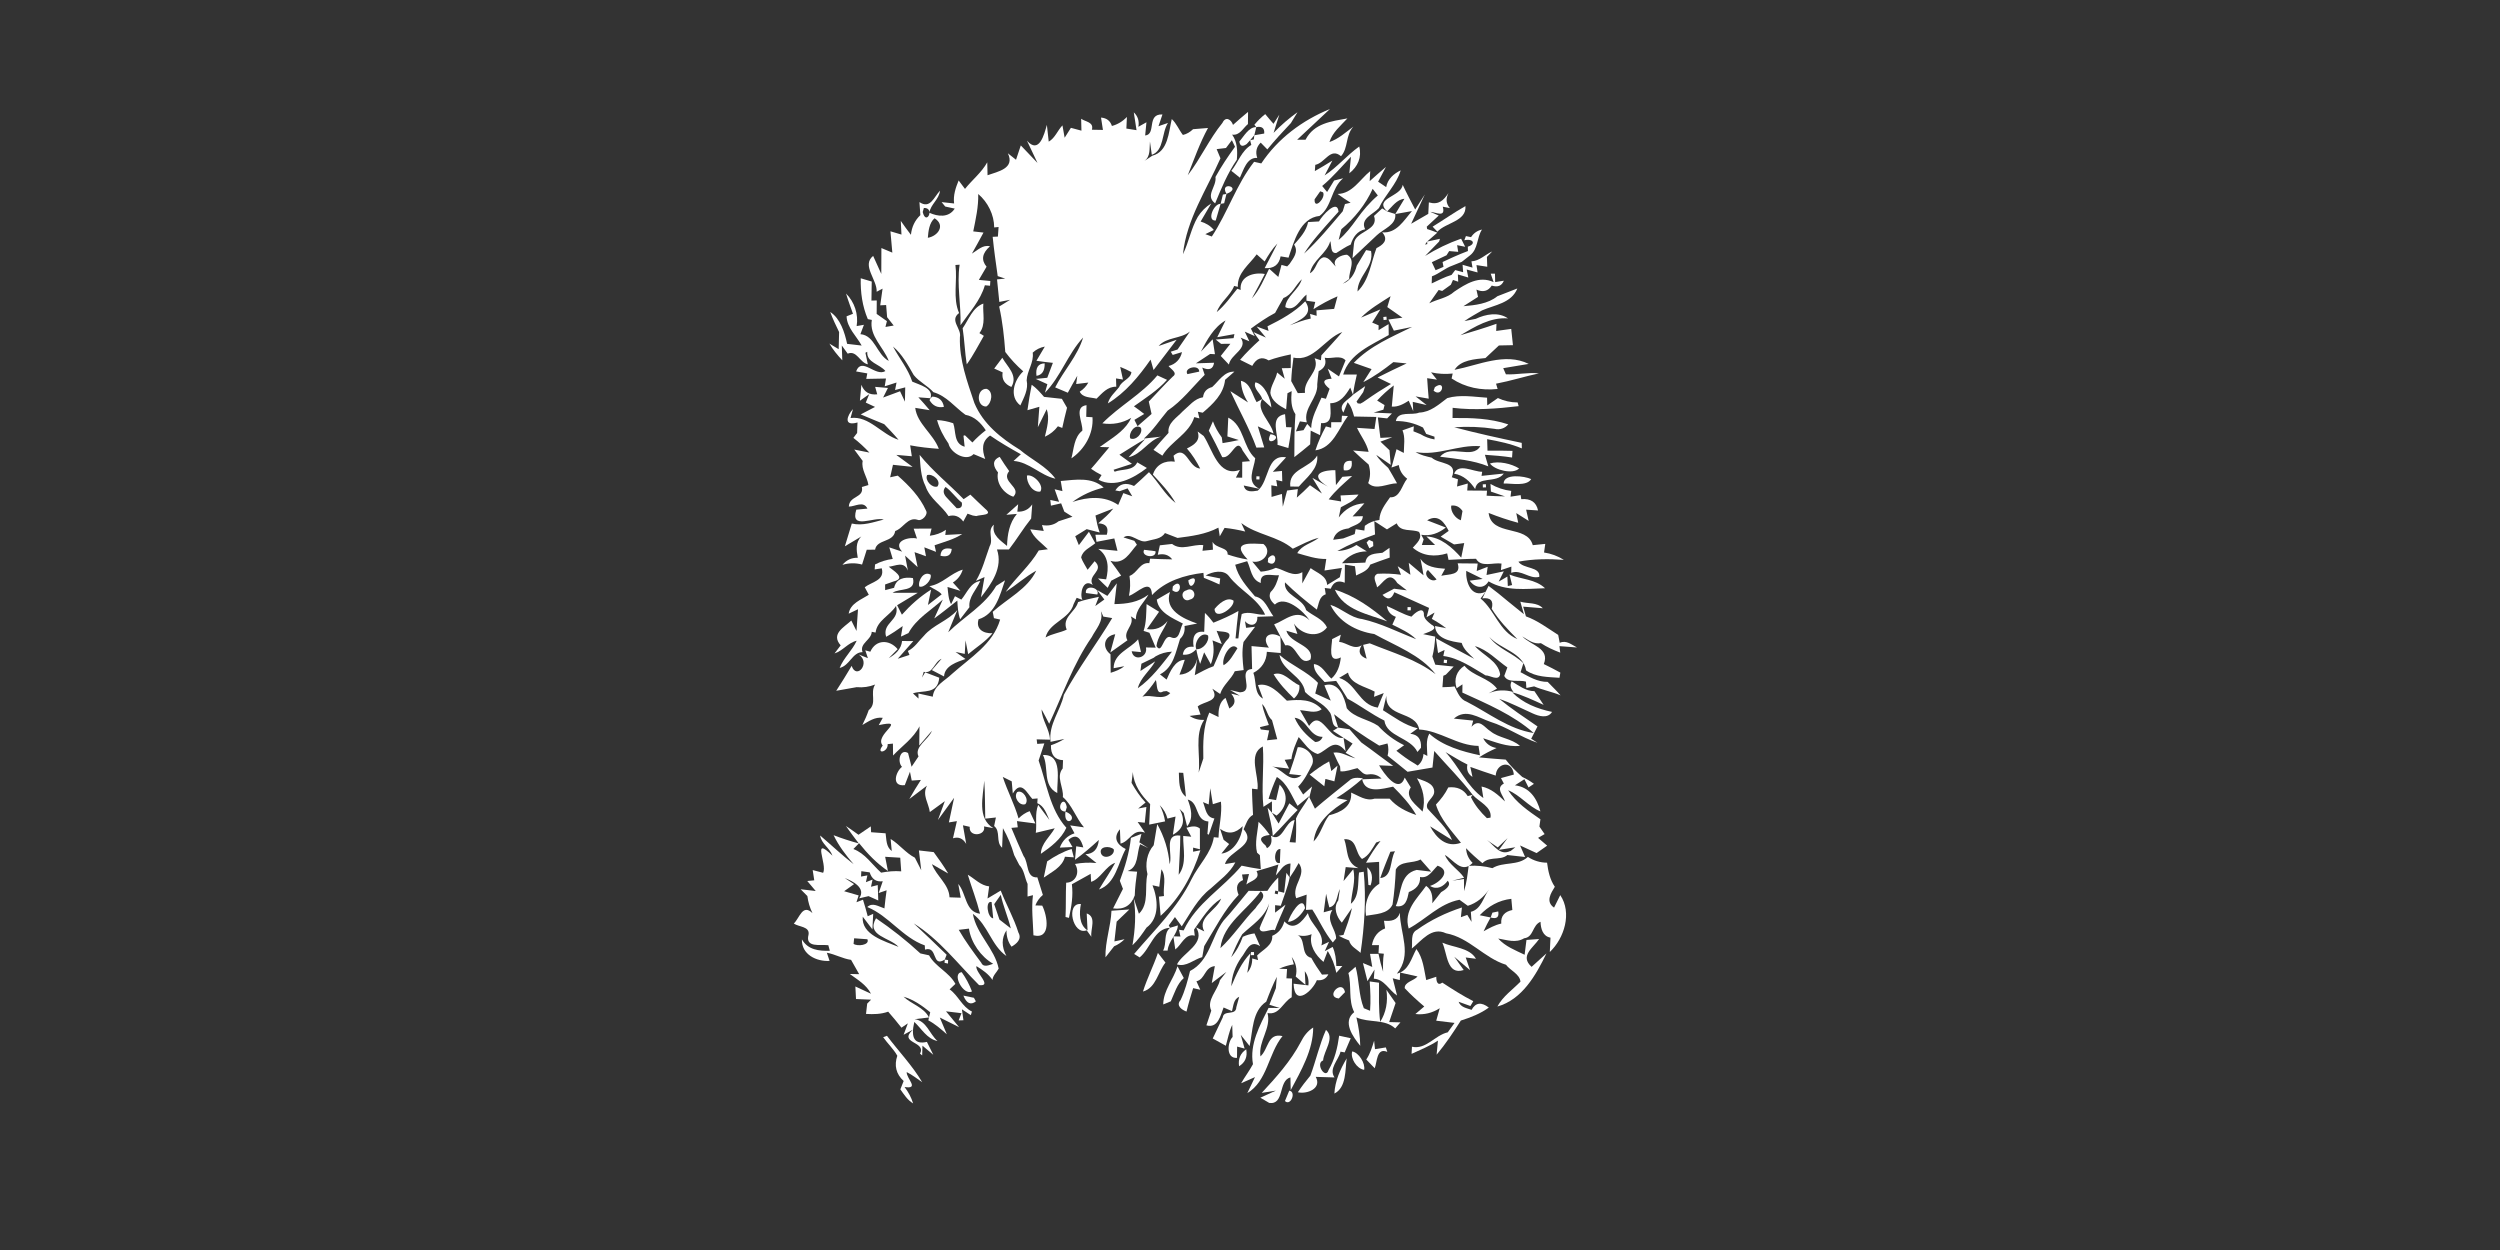 <?xml version="1.0" encoding="UTF-8" ?>
<!DOCTYPE svg PUBLIC "-//W3C//DTD SVG 1.1//EN" "http://www.w3.org/Graphics/SVG/1.1/DTD/svg11.dtd">
<svg width="512pt" height="256pt" viewBox="0 0 512 256" version="1.1" xmlns="http://www.w3.org/2000/svg">
<rect x="0" y="0" width="512" height="256" fill="#333333" stroke="none"/>
<g id="#ffffffff">
<path fill="#ffffff" opacity="1.00" d=" M 232.20 23.01 C 233.04 23.80 233.35 24.79 233.14 25.97 L 234.79 25.04 C 234.73 25.72 234.59 27.07 234.53 27.75 C 236.87 27.51 234.75 23.29 238.07 23.44 L 237.26 25.84 L 239.20 25.18 C 237.87 27.18 238.45 30.81 235.89 31.71 C 235.79 31.03 235.60 29.67 235.51 28.99 C 235.36 30.40 235.69 32.04 234.35 32.98 C 234.76 32.71 235.58 32.16 235.99 31.89 C 239.25 31.06 239.34 27.05 239.98 24.38 C 240.96 25.29 241.44 26.59 242.26 27.64 C 243.03 27.46 243.72 27.06 244.34 26.46 C 245.11 26.39 246.63 26.27 247.40 26.21 C 245.71 29.30 244.55 32.63 243.25 35.90 C 245.88 32.49 247.64 28.50 250.36 25.16 C 251.00 23.77 252.13 24.42 252.52 25.58 C 253.52 24.68 254.55 23.78 255.60 22.92 C 255.59 23.54 255.58 24.79 255.58 25.41 C 254.57 26.23 253.90 27.81 252.34 27.57 C 253.42 29.08 253.46 30.95 253.30 32.72 C 251.42 35.45 250.11 38.59 248.86 41.65 C 246.72 40.03 249.22 38.27 248.93 36.24 C 250.11 34.09 251.48 32.05 252.93 30.06 L 252.29 28.71 L 251.08 30.31 C 250.60 30.37 249.65 30.48 249.17 30.54 C 249.37 31.01 249.75 31.95 249.95 32.42 C 247.12 38.83 242.99 44.95 242.27 52.06 C 243.48 49.58 243.91 46.80 245.31 44.41 C 246.01 43.29 246.93 42.37 248.06 41.67 C 247.52 42.59 246.44 44.45 245.89 45.37 C 246.94 45.69 247.90 46.23 248.59 47.10 L 246.85 47.95 C 247.19 48.07 247.85 48.32 248.18 48.44 C 251.41 43.55 253.22 37.77 256.84 33.14 C 257.21 33.22 257.94 33.39 258.31 33.47 C 261.71 28.36 266.72 24.64 272.38 22.32 C 270.70 23.89 267.33 27.05 265.65 28.62 L 267.37 28.62 C 269.14 25.21 272.68 24.85 275.95 24.25 C 274.57 25.75 272.90 27.08 272.27 29.09 C 274.15 28.45 275.61 27.08 277.18 25.93 C 275.50 27.75 276.18 30.29 274.64 31.99 C 272.44 30.12 271.38 33.38 269.37 33.76 C 269.35 34.08 269.31 34.72 269.28 35.04 C 270.50 34.35 271.69 33.63 272.87 32.89 L 271.28 35.93 C 273.88 34.24 275.85 31.79 278.37 30.01 C 278.94 32.19 278.08 34.14 276.34 35.49 L 276.68 32.10 C 274.75 34.13 272.94 36.30 270.78 38.09 C 271.11 38.50 271.45 38.91 271.79 39.32 L 273.23 36.97 L 275.08 36.51 C 272.56 38.59 272.84 42.30 270.25 44.22 C 266.23 44.65 265.01 49.48 263.89 52.77 C 263.49 52.70 262.68 52.57 262.27 52.50 C 261.94 54.24 260.85 55.04 259.00 54.92 C 259.88 53.24 260.76 51.56 261.61 49.87 C 260.56 50.96 259.75 52.25 259.00 53.55 C 258.45 53.06 257.91 52.58 257.37 52.09 C 255.87 54.18 253.37 55.87 253.51 58.74 L 252.75 58.56 C 251.94 60.60 249.90 61.83 249.19 63.92 C 250.83 62.56 252.06 60.78 253.40 59.14 L 254.09 59.38 C 253.80 56.59 256.78 55.69 259.04 56.11 C 258.20 57.81 257.27 59.45 256.38 61.12 C 257.99 59.38 258.88 57.13 259.92 55.03 C 260.39 55.45 261.33 56.30 261.80 56.72 C 261.96 56.10 262.28 54.87 262.45 54.25 L 263.61 54.56 L 264.09 54.07 C 264.87 52.89 266.02 51.59 265.03 50.09 C 266.23 48.72 267.54 47.34 267.90 45.48 C 268.45 45.45 269.57 45.38 270.13 45.35 C 270.72 44.20 273.93 40.60 274.13 43.36 C 273.78 43.73 273.10 44.49 272.76 44.87 C 270.76 47.14 268.69 49.37 267.07 51.94 C 269.97 49.30 272.45 46.25 274.99 43.27 C 275.10 42.90 275.34 42.16 275.45 41.79 L 276.61 41.52 C 275.69 40.96 274.81 40.35 273.94 39.72 C 276.94 39.68 278.51 36.74 280.62 35.05 L 280.51 37.10 C 281.62 36.13 282.70 35.13 283.84 34.19 C 283.44 34.94 282.64 36.46 282.24 37.21 C 282.79 37.58 283.34 37.95 283.89 38.32 C 284.17 36.69 285.45 35.56 286.86 34.89 C 286.01 37.81 283.65 39.89 282.40 42.61 C 281.27 43.88 278.49 44.76 279.58 46.95 C 277.96 47.30 277.08 48.59 276.63 50.09 C 275.56 50.53 274.64 51.24 273.66 51.82 C 272.38 51.92 272.73 50.16 272.44 49.38 C 271.71 52.00 268.81 53.23 268.27 55.96 C 269.64 55.26 269.54 53.22 271.02 52.70 C 272.22 52.60 272.80 53.90 273.58 54.60 C 272.65 53.06 274.75 52.16 275.87 52.17 C 277.78 53.25 276.22 55.49 276.32 57.15 C 275.99 57.39 275.33 57.86 275.00 58.10 C 276.60 57.53 277.48 55.97 277.87 54.40 C 278.35 53.61 279.30 52.02 279.78 51.22 L 280.79 51.40 C 281.45 54.66 278.00 56.55 278.02 59.70 C 280.45 57.32 280.75 53.84 281.90 50.82 C 283.10 50.21 284.52 49.23 283.08 47.58 C 286.00 47.86 287.54 45.10 289.17 43.23 C 288.32 43.39 286.61 43.69 285.75 43.84 C 286.22 43.06 287.16 41.49 287.63 40.71 C 286.05 40.85 285.14 42.31 284.09 43.30 C 281.22 40.58 287.01 40.31 287.27 37.84 C 288.06 39.56 288.96 41.23 289.83 42.91 C 290.33 42.14 291.31 40.60 291.80 39.83 C 291.10 41.33 289.70 44.33 289.00 45.83 L 292.51 43.80 L 292.63 41.45 C 294.67 42.03 295.65 41.03 296.65 39.53 C 296.06 40.70 296.15 41.73 296.94 42.62 C 296.58 42.55 295.84 42.40 295.48 42.33 C 296.13 44.68 294.03 43.44 292.91 43.38 C 293.35 43.57 294.22 43.95 294.66 44.14 C 293.83 44.90 293.01 45.66 292.20 46.42 L 292.28 46.91 C 292.08 47.06 291.70 47.36 291.50 47.50 C 291.70 47.36 292.08 47.06 292.28 46.91 C 292.97 47.13 293.67 47.37 294.36 47.65 L 292.28 49.47 C 292.17 49.63 291.95 49.93 291.84 50.09 L 292.31 49.99 L 292.28 49.47 C 292.93 49.33 294.24 49.05 294.90 48.91 L 294.73 49.47 C 294.02 50.20 292.58 51.68 291.86 52.42 C 294.18 50.98 296.65 49.78 299.23 48.88 L 300.07 50.54 L 298.42 50.21 L 298.64 51.58 C 298.18 51.54 297.25 51.46 296.79 51.42 L 296.25 52.28 C 295.25 52.77 294.24 53.24 293.24 53.70 C 293.43 54.11 293.81 54.93 294.01 55.34 L 294.78 55.02 L 295.63 54.65 L 295.44 53.66 C 295.99 53.41 297.08 52.90 297.63 52.65 C 298.61 52.21 299.61 51.80 300.63 51.41 L 300.61 50.52 C 302.36 49.98 301.71 48.78 299.89 49.21 L 300.22 48.35 L 301.27 48.57 C 301.80 47.75 302.54 47.23 303.51 47.01 C 302.41 48.68 302.76 50.97 301.06 52.30 C 300.64 52.63 299.80 53.29 299.38 53.62 C 298.90 53.81 297.95 54.20 297.47 54.39 C 295.96 54.90 294.76 56.05 293.26 56.59 C 293.25 56.96 293.22 57.69 293.21 58.05 C 294.54 57.42 295.86 56.73 297.28 56.30 C 297.47 56.05 297.85 55.56 298.03 55.31 L 299.65 55.75 L 299.54 54.23 C 300.05 54.38 301.06 54.67 301.57 54.81 L 301.35 53.52 C 303.00 53.46 304.15 52.13 305.60 51.50 C 305.33 51.78 304.79 52.34 304.52 52.62 C 304.54 53.12 304.57 54.13 304.59 54.63 C 304.04 54.54 302.94 54.37 302.38 54.29 L 302.61 55.80 C 302.05 55.65 300.94 55.35 300.38 55.20 L 300.71 56.84 C 300.18 56.68 299.11 56.36 298.57 56.20 L 298.64 57.70 L 297.57 57.33 L 297.14 58.31 C 296.69 58.63 295.80 59.27 295.36 59.59 L 294.64 59.38 C 294.16 60.07 293.19 61.44 292.71 62.12 C 294.34 61.26 296.42 61.04 297.82 59.74 C 300.20 58.14 302.92 56.40 305.89 57.78 L 305.30 56.05 L 306.17 56.05 C 306.18 56.48 306.20 57.34 306.21 57.77 L 307.99 57.49 C 307.55 58.55 306.73 58.88 305.51 58.49 C 304.76 59.64 303.71 59.91 302.37 59.31 L 302.70 60.80 C 301.95 61.28 300.46 62.23 299.71 62.71 C 302.03 62.51 304.76 62.23 306.66 60.67 C 308.02 60.16 309.38 59.61 310.75 59.08 C 309.54 62.10 306.13 62.43 303.52 63.57 C 302.30 64.28 301.06 64.95 299.91 65.76 C 300.49 65.64 301.65 65.41 302.23 65.30 C 304.24 64.35 306.88 63.83 308.83 65.21 C 305.21 64.93 302.06 66.91 299.08 68.66 C 301.56 67.92 304.04 67.18 306.48 66.31 L 306.42 67.78 C 307.19 67.67 308.73 67.46 309.50 67.36 C 309.61 68.47 309.73 69.58 309.85 70.69 C 309.13 70.71 307.70 70.74 306.98 70.75 C 306.07 71.62 305.15 72.48 304.22 73.33 C 302.05 73.56 299.16 73.70 297.89 75.74 C 302.82 74.79 308.24 72.12 313.08 74.53 C 311.34 74.81 309.60 75.10 307.86 75.40 C 308.00 75.71 308.27 76.34 308.41 76.66 C 310.66 76.77 312.91 76.22 315.17 76.47 C 312.23 77.10 309.35 78.02 306.39 78.58 L 306.71 79.66 C 303.38 80.02 300.09 79.38 297.29 77.51 L 297.51 76.50 C 296.02 76.65 294.53 76.59 293.08 76.25 L 294.28 77.75 L 292.28 77.45 C 292.37 78.85 292.47 80.25 292.60 81.65 C 291.93 81.53 290.58 81.30 289.91 81.18 C 290.67 81.77 291.42 82.36 292.18 82.96 C 291.47 82.79 290.04 82.46 289.33 82.30 L 289.43 84.21 C 289.20 83.67 288.74 82.61 288.51 82.07 C 287.44 82.74 286.32 83.37 285.04 83.27 C 285.14 82.19 285.34 80.02 285.44 78.94 C 284.21 79.88 283.08 80.90 282.04 82.03 L 283.56 82.96 L 283.32 83.90 L 281.32 84.50 C 282.26 84.54 284.13 84.63 285.07 84.67 L 284.09 85.69 L 282.18 85.48 C 282.31 86.53 282.57 88.63 282.70 89.68 C 283.31 89.65 284.53 89.58 285.14 89.55 C 284.53 89.77 283.32 90.22 282.71 90.45 L 284.57 92.21 C 284.63 92.96 284.76 94.45 284.82 95.20 C 284.08 94.69 282.60 93.67 281.86 93.16 C 282.47 94.23 283.42 95.01 284.31 95.83 C 284.92 96.87 285.53 97.91 286.11 98.98 C 284.17 98.98 281.78 100.52 280.20 98.94 C 280.68 97.71 280.71 96.44 280.30 95.14 C 279.20 94.21 278.15 93.24 277.11 92.26 C 277.90 92.33 279.50 92.47 280.29 92.54 C 279.88 90.72 278.68 89.27 277.91 87.62 C 278.81 87.68 280.61 87.80 281.50 87.86 L 281.87 85.39 C 280.35 85.36 278.83 85.33 277.32 85.30 C 277.02 84.26 276.74 83.19 275.99 82.38 L 275.13 84.50 C 273.90 82.77 276.21 81.90 277.10 80.84 C 277.72 80.40 278.96 79.52 279.59 79.08 C 279.48 79.39 279.28 80.00 279.18 80.31 C 278.84 80.79 278.16 81.75 277.82 82.24 L 278.06 82.61 L 278.60 82.67 L 279.16 82.37 L 279.74 81.97 C 281.41 80.79 283.12 79.69 284.87 78.64 C 284.18 78.31 282.82 77.64 282.13 77.31 C 284.10 76.31 286.08 75.36 288.08 74.43 C 287.40 74.37 286.04 74.23 285.36 74.16 C 283.42 75.69 281.42 77.15 279.20 78.26 C 279.63 77.59 280.47 76.26 280.90 75.59 C 279.68 75.17 278.47 74.74 277.26 74.31 C 280.59 70.83 285.07 68.98 289.21 66.95 C 288.28 67.14 286.40 67.53 285.46 67.72 L 284.34 65.44 C 285.06 65.34 286.50 65.15 287.22 65.06 C 286.18 64.34 285.15 63.61 284.12 62.89 C 284.29 62.33 284.63 61.22 284.79 60.66 C 282.70 62.01 280.51 63.26 278.74 65.05 C 279.74 64.63 281.72 63.78 282.71 63.36 L 281.02 66.06 L 282.34 66.63 C 282.34 66.88 282.34 67.37 282.33 67.62 C 282.60 67.46 283.12 67.14 283.38 66.98 L 284.38 66.38 C 284.38 66.94 284.40 68.06 284.41 68.62 C 280.88 70.66 276.36 72.42 275.08 76.71 C 275.78 76.71 277.18 76.71 277.88 76.71 C 277.56 78.07 277.26 79.44 277.10 80.84 L 276.53 79.38 C 275.60 80.93 274.45 82.59 272.43 82.58 C 272.43 84.26 273.11 86.86 270.56 86.65 C 270.51 87.26 270.40 88.49 270.34 89.11 L 268.43 88.19 C 268.41 88.89 268.35 90.29 268.32 91.00 C 267.25 91.89 266.19 92.78 265.08 93.62 C 265.08 90.69 265.09 87.75 265.30 84.83 C 264.34 83.40 264.41 81.73 264.53 80.10 C 264.32 80.21 263.89 80.43 263.67 80.54 C 263.60 81.36 263.47 83.01 263.40 83.83 C 262.04 83.11 260.39 82.14 260.17 80.45 C 260.24 78.96 261.27 77.74 261.56 76.29 L 263.11 77.57 L 262.51 75.41 C 262.97 75.40 263.88 75.39 264.34 75.38 C 264.34 74.68 264.35 73.28 264.36 72.58 C 262.82 72.90 261.29 73.27 259.82 73.81 C 258.45 72.97 257.33 73.34 256.46 74.93 C 255.63 74.51 254.80 74.10 253.97 73.69 C 255.19 72.26 256.54 70.95 257.93 69.69 L 256.71 68.01 L 259.26 69.14 L 257.35 66.86 L 259.80 67.77 L 259.58 66.83 C 262.35 65.45 265.12 63.96 267.31 61.71 C 269.24 64.52 266.08 65.60 264.13 66.63 C 265.54 66.10 266.95 65.54 268.44 65.24 L 268.30 64.29 L 269.65 64.68 L 269.61 63.56 C 270.81 63.46 272.02 63.36 273.23 63.26 C 273.40 62.61 273.75 61.33 273.92 60.69 C 272.21 61.42 270.56 62.31 269.00 63.32 L 269.36 61.84 L 267.56 61.59 C 267.56 61.27 267.56 60.64 267.57 60.33 C 266.25 61.33 265.20 63.96 263.23 62.90 C 263.37 60.71 266.00 59.38 266.61 57.19 C 265.29 58.42 264.65 60.36 262.85 61.03 C 262.26 62.04 261.70 63.06 261.14 64.09 C 259.39 65.01 257.77 66.14 256.18 67.30 L 256.97 68.83 L 254.93 67.92 L 255.87 69.90 L 254.08 69.15 C 255.71 71.44 252.05 72.51 251.68 74.66 C 251.11 74.08 250.55 73.49 250.01 72.90 C 250.50 72.28 251.49 71.03 251.98 70.41 L 250.07 70.42 L 248.98 69.54 C 249.89 69.47 251.73 69.32 252.64 69.25 C 252.68 69.04 252.77 68.63 252.81 68.42 C 251.93 68.58 250.17 68.90 249.29 69.06 C 249.71 68.20 250.57 66.48 250.99 65.63 C 248.58 67.02 247.19 69.63 245.94 72.02 C 246.54 71.39 247.74 70.12 248.35 69.49 C 248.46 70.25 248.70 71.78 248.82 72.54 L 247.83 72.49 C 247.10 72.97 245.64 73.93 244.92 74.41 C 245.85 74.38 247.71 74.32 248.64 74.29 C 248.45 75.60 247.64 75.92 246.22 75.28 L 246.72 76.77 C 244.23 79.25 242.08 82.11 239.13 84.10 C 237.52 86.01 236.15 88.13 234.26 89.82 C 235.14 89.72 236.89 89.52 237.77 89.43 C 235.13 90.22 233.84 93.03 231.13 93.65 C 231.98 92.72 233.68 90.85 234.53 89.92 C 232.72 90.92 231.02 92.05 229.26 93.13 C 230.12 93.73 230.97 94.36 231.82 94.99 C 230.88 95.30 229.00 95.90 228.06 96.21 L 228.27 96.61 C 229.81 96.00 232.06 96.50 232.91 94.69 C 233.57 95.07 234.22 95.45 234.88 95.84 C 232.16 97.96 228.27 99.99 225.00 98.27 L 225.60 97.29 C 224.84 96.92 224.13 96.49 223.45 96.01 C 224.74 94.58 225.91 93.05 227.18 91.60 L 225.24 91.54 C 225.57 91.31 226.22 90.85 226.54 90.62 C 228.52 89.25 230.63 87.84 231.68 85.57 C 229.87 86.67 227.83 87.02 225.76 86.70 C 229.25 83.13 233.84 80.73 237.03 76.88 C 237.69 77.18 238.35 77.48 239.01 77.79 C 237.07 79.98 234.58 81.52 232.23 83.21 C 232.94 83.72 233.65 84.23 234.34 84.78 L 232.33 85.99 L 232.97 87.28 C 233.94 86.46 234.89 85.62 235.84 84.78 C 235.70 84.14 235.41 82.87 235.27 82.24 C 236.92 80.54 238.48 78.75 240.20 77.11 C 241.29 76.37 239.73 75.56 239.32 74.96 C 240.74 74.61 241.77 73.56 242.07 72.11 L 240.17 72.69 L 239.77 72.03 L 241.16 71.58 C 241.79 70.66 243.06 68.81 243.70 67.89 C 241.79 69.45 238.95 68.97 237.29 70.86 L 240.97 69.59 C 239.40 71.66 237.82 73.72 236.25 75.78 L 235.64 73.65 C 233.25 77.08 230.50 80.42 226.89 82.62 C 227.23 81.25 228.37 80.34 229.20 79.27 C 229.69 77.97 231.59 77.59 231.71 76.21 C 230.97 75.80 230.20 75.45 229.42 75.14 C 229.56 75.79 229.84 77.08 229.98 77.73 L 228.56 77.50 C 228.57 77.93 228.59 78.78 228.61 79.20 C 226.80 79.16 225.72 80.54 224.57 81.65 C 223.39 81.33 221.77 81.52 221.13 80.22 C 221.89 79.72 222.48 79.10 222.89 78.35 C 222.27 78.43 221.02 78.58 220.40 78.65 L 220.63 76.96 C 219.97 78.11 219.31 79.26 218.69 80.43 C 218.04 80.16 216.75 79.61 216.10 79.34 C 217.86 75.86 220.69 72.91 221.82 69.13 C 218.69 72.50 217.25 77.13 214.01 80.43 L 214.50 78.68 L 212.13 77.60 L 214.48 77.37 C 214.77 76.60 215.34 75.07 215.63 74.31 C 214.50 74.20 213.38 74.06 212.26 73.89 C 212.69 73.16 213.55 71.71 213.98 70.98 C 213.03 71.16 212.20 71.57 211.50 72.22 C 211.78 74.25 210.34 75.95 210.26 77.89 C 210.66 79.76 209.70 81.40 208.97 83.03 C 206.59 81.21 207.68 77.81 209.56 76.05 C 208.20 74.86 206.96 73.53 205.88 72.08 C 205.65 68.96 205.32 65.84 204.63 62.78 C 205.37 62.32 206.12 61.85 206.87 61.40 C 206.32 61.51 205.21 61.73 204.66 61.83 C 204.54 60.68 204.30 58.37 204.19 57.22 L 205.87 57.06 C 205.49 56.93 204.71 56.68 204.33 56.55 C 203.95 53.87 203.57 51.19 203.30 48.50 L 204.37 48.45 C 204.40 47.96 204.47 46.98 204.51 46.49 L 203.61 46.58 C 203.60 43.98 202.30 41.39 200.34 39.73 C 200.41 42.33 199.83 44.86 199.32 47.39 C 199.85 47.45 200.90 47.57 201.42 47.63 C 200.67 49.09 199.83 50.50 199.05 51.94 C 200.21 51.26 201.26 50.07 202.75 50.44 C 201.14 51.85 200.90 53.24 202.05 54.62 C 201.66 55.30 200.87 56.65 200.47 57.32 C 201.06 57.38 202.23 57.49 202.82 57.55 C 202.80 57.79 202.78 58.28 202.76 58.52 L 201.70 58.42 C 200.82 61.52 198.51 64.01 196.71 66.60 C 196.85 62.46 195.93 58.33 196.53 54.21 C 196.32 54.23 195.89 54.26 195.67 54.27 C 196.11 57.53 195.08 61.03 196.42 64.11 C 194.39 65.63 196.97 67.27 196.59 69.03 C 196.43 73.72 198.09 78.17 199.55 82.54 C 201.35 86.85 205.01 89.74 208.88 92.12 C 211.25 94.14 214.31 95.49 216.15 98.04 C 213.07 97.36 210.78 94.62 207.58 94.40 C 207.95 94.06 208.70 93.38 209.07 93.03 C 206.92 91.83 204.80 90.60 202.77 89.20 C 201.01 90.39 201.11 92.14 201.77 94.00 C 200.97 93.67 200.18 93.33 199.39 93.00 C 197.89 94.62 194.64 92.74 194.25 90.84 C 193.23 89.37 192.38 87.77 191.91 86.03 C 193.05 86.09 194.16 86.31 195.22 86.68 C 195.83 88.35 195.26 90.84 197.56 91.49 L 197.32 89.23 L 197.62 89.15 C 198.00 89.52 198.76 90.25 199.15 90.62 C 199.98 89.70 200.91 88.88 201.89 88.12 C 200.85 86.57 199.59 85.31 197.72 84.95 C 195.55 83.39 193.85 81.08 191.16 80.32 C 189.97 78.97 188.25 78.21 187.13 76.81 C 185.92 74.72 184.76 72.54 182.89 70.97 C 184.17 73.38 185.96 75.52 186.83 78.16 C 188.27 78.82 191.26 79.46 190.56 81.56 C 189.94 81.51 188.70 81.42 188.08 81.37 C 188.88 82.23 189.65 83.11 190.40 84.01 C 189.66 83.89 188.18 83.65 187.44 83.53 C 187.83 86.79 191.13 88.84 192.27 91.92 C 190.30 91.78 188.34 91.57 186.40 91.20 C 186.48 91.76 186.65 92.88 186.74 93.44 L 183.56 93.16 C 184.40 93.77 186.07 95.01 186.90 95.62 C 185.56 95.47 184.22 95.33 182.88 95.19 L 182.30 97.75 L 183.86 97.41 C 186.16 99.44 188.40 101.75 189.66 104.59 C 190.14 105.39 188.79 106.84 187.90 106.45 C 185.92 105.82 185.00 108.19 183.34 108.75 C 182.97 111.16 179.58 110.38 179.22 112.57 C 178.79 112.57 177.93 112.59 177.51 112.59 C 177.18 113.60 176.87 114.61 176.55 115.62 C 175.21 115.26 173.87 115.28 172.53 115.68 C 173.35 114.69 174.40 114.20 175.67 114.23 C 175.40 112.68 175.17 111.09 176.40 109.87 L 173.03 111.88 C 173.38 110.72 174.09 108.39 174.45 107.22 C 176.67 107.75 178.87 106.94 181.00 106.40 C 178.91 105.78 174.05 108.65 175.37 104.38 C 175.94 104.32 177.08 104.21 177.65 104.16 C 176.83 102.49 175.12 103.76 173.84 103.75 C 173.94 101.47 176.99 102.01 176.51 99.74 L 177.85 99.34 C 177.62 97.65 176.32 96.15 176.68 94.40 C 176.10 93.62 175.52 92.85 174.95 92.07 C 175.72 92.23 177.28 92.54 178.06 92.69 C 177.04 91.60 175.95 90.59 174.77 89.68 L 175.54 88.67 C 175.56 88.13 175.60 87.05 175.62 86.52 C 172.63 87.39 173.50 85.06 174.69 83.78 L 174.19 85.61 C 177.99 85.11 180.54 88.98 184.02 90.07 C 183.09 88.96 182.08 87.92 181.09 86.87 C 179.47 86.23 177.88 85.53 176.27 84.87 C 177.01 84.49 178.48 83.72 179.21 83.34 C 178.73 83.12 177.78 82.68 177.31 82.45 L 178.01 80.73 C 177.53 81.06 176.58 81.74 176.11 82.07 C 176.18 81.26 176.34 79.62 176.41 78.80 C 176.96 80.28 178.04 80.93 179.66 80.76 L 179.23 79.23 C 179.88 79.28 181.19 79.40 181.85 79.45 L 180.86 81.42 C 181.72 81.10 183.46 80.45 184.33 80.13 C 184.58 80.66 185.08 81.73 185.33 82.26 C 185.35 81.53 185.37 80.06 185.39 79.33 C 184.87 79.47 183.83 79.75 183.31 79.88 L 183.61 78.34 C 183.01 78.53 181.80 78.93 181.19 79.12 L 181.45 77.52 C 180.10 77.54 178.75 77.56 177.41 77.60 L 177.62 76.47 C 177.05 76.37 175.90 76.17 175.33 76.07 C 176.47 72.97 179.29 77.25 181.33 75.99 C 180.17 74.55 177.46 74.28 177.61 72.05 L 177.24 72.25 C 177.36 72.84 177.61 74.02 177.73 74.61 C 176.10 74.29 175.47 71.66 173.61 72.43 C 173.31 72.01 172.70 71.18 172.40 70.76 C 172.43 71.52 172.47 73.03 172.50 73.79 C 171.51 72.73 170.59 71.62 169.86 70.37 L 171.76 71.51 C 171.78 70.64 171.83 68.89 171.85 68.01 C 171.21 66.65 170.53 65.31 170.03 63.89 C 172.11 65.24 173.00 68.12 173.49 70.42 L 176.47 70.77 C 175.41 68.83 173.46 67.12 173.38 64.78 L 174.69 64.26 C 174.21 62.88 173.68 61.52 173.27 60.12 C 174.99 61.82 175.85 64.38 175.44 66.78 L 176.93 66.52 C 176.75 67.00 176.39 67.96 176.21 68.44 C 179.18 68.68 179.55 72.61 182.02 73.92 C 180.94 71.06 177.98 68.83 178.55 65.52 L 177.73 65.36 C 176.60 62.70 176.21 59.87 176.28 56.99 C 176.84 57.15 177.97 57.49 178.53 57.66 C 178.52 58.96 178.50 60.26 178.47 61.56 L 179.56 61.53 C 179.55 62.22 179.55 63.60 179.54 64.29 C 180.07 64.66 181.11 65.40 181.64 65.77 L 181.34 66.96 C 181.77 66.89 182.61 66.75 183.03 66.67 C 182.69 66.25 182.02 65.39 181.68 64.96 C 181.63 64.34 181.53 63.09 181.48 62.47 L 180.27 62.53 C 180.39 61.68 180.63 59.97 180.75 59.11 L 179.54 59.75 C 179.68 57.31 176.40 54.34 178.82 52.41 C 179.24 53.33 180.07 55.17 180.49 56.10 C 180.49 54.33 180.50 52.56 180.51 50.80 C 181.07 51.04 182.19 51.51 182.75 51.74 C 182.65 50.65 182.46 48.46 182.36 47.37 C 182.92 47.54 184.05 47.87 184.62 48.04 C 184.58 47.34 184.52 45.94 184.48 45.24 C 185.15 46.21 185.84 47.16 186.56 48.09 C 186.72 46.48 187.36 45.13 188.49 44.06 C 188.44 43.39 188.35 42.05 188.30 41.39 C 190.52 42.88 191.26 40.37 192.51 39.05 C 192.33 40.85 190.58 41.84 190.33 43.57 C 192.02 44.35 194.30 44.66 195.53 42.72 L 193.58 42.30 C 193.39 42.07 193.02 41.62 192.84 41.39 C 193.48 41.46 194.76 41.60 195.40 41.67 C 195.19 40.02 195.71 38.46 196.33 36.96 C 196.65 37.39 197.30 38.26 197.63 38.69 C 199.10 36.83 201.03 35.34 202.19 33.24 L 202.25 35.89 C 204.36 35.13 207.91 34.52 206.41 31.39 C 206.82 31.73 207.66 32.39 208.08 32.72 C 208.33 31.99 208.82 30.52 209.06 29.78 C 209.92 30.68 211.63 32.47 212.48 33.37 L 210.32 28.81 C 212.81 31.64 213.85 27.56 214.40 25.57 C 214.50 26.43 214.69 28.15 214.78 29.01 C 216.09 28.26 216.57 26.73 217.59 25.68 L 218.04 28.21 C 218.36 27.70 219.00 26.69 219.32 26.18 C 219.86 26.33 220.94 26.62 221.48 26.76 C 221.46 26.15 221.43 24.93 221.42 24.32 C 222.28 24.95 224.06 24.98 223.62 26.57 L 225.88 26.61 C 225.78 25.98 225.59 24.71 225.49 24.08 C 226.64 24.17 227.38 24.74 227.72 25.80 C 228.90 25.48 229.93 24.86 230.79 23.95 C 230.76 24.54 230.71 25.74 230.68 26.33 L 232.76 26.66 C 232.62 25.75 232.34 23.92 232.20 23.01 M 264.07 39.08 C 263.36 39.68 263.36 39.68 264.07 39.08 C 264.72 38.41 264.72 38.41 264.07 39.08 M 281.12 38.67 C 279.73 41.80 277.36 44.76 274.71 46.94 C 274.58 47.49 274.30 48.58 274.16 49.13 C 275.61 47.92 276.76 46.39 277.86 44.87 C 279.13 43.11 280.52 41.44 282.18 40.03 C 281.82 39.58 281.47 39.12 281.12 38.67 M 269.23 40.82 C 269.10 43.11 271.59 40.49 270.96 39.39 L 270.38 39.18 C 270.09 39.59 269.52 40.41 269.23 40.82 M 189.21 42.59 L 188.97 43.42 C 189.69 46.39 191.56 42.49 189.21 42.59 M 191.40 44.70 C 190.31 45.60 190.12 47.40 190.02 48.70 C 192.08 48.36 193.70 46.14 191.40 44.70 M 264.90 73.23 C 264.67 74.83 264.51 76.43 264.44 78.05 C 264.78 78.66 265.46 79.89 265.79 80.51 C 266.16 80.49 266.89 80.47 267.26 80.46 C 266.90 77.68 270.41 76.10 269.24 73.37 L 270.53 73.78 L 270.62 72.78 C 272.05 71.19 273.52 69.63 274.90 68.00 C 271.29 69.31 269.04 74.17 264.90 73.23 M 271.30 73.27 C 271.71 74.47 271.30 75.39 270.06 76.02 C 269.94 76.92 269.84 77.81 269.77 78.71 C 269.97 81.56 266.83 83.55 267.63 86.50 L 266.22 86.30 C 266.02 86.81 265.61 87.84 265.40 88.35 L 266.96 88.10 L 267.72 86.82 C 267.93 87.04 268.33 87.47 268.53 87.69 C 268.60 85.42 269.77 83.47 270.64 81.44 L 271.55 81.67 C 271.74 81.16 272.12 80.14 272.30 79.63 C 270.72 78.34 270.86 77.65 272.72 77.56 L 271.92 75.52 C 272.49 75.91 273.65 76.70 274.22 77.09 C 274.56 76.27 275.24 74.62 275.57 73.80 C 274.51 72.63 272.67 73.55 271.30 73.27 M 243.18 76.62 C 243.78 76.49 244.99 76.24 245.60 76.11 C 245.65 74.55 242.36 75.28 243.18 76.62 M 231.48 89.78 C 232.60 90.32 234.14 88.74 233.65 87.60 C 232.48 86.69 231.05 88.70 231.48 89.78 Z" />
<path fill="#ffffff" opacity="1.00" d=" M 259.12 23.37 C 259.67 24.04 260.23 24.71 260.81 25.36 L 262.01 23.48 L 260.83 27.21 C 262.33 25.65 263.96 24.24 265.73 22.98 C 265.39 23.54 264.71 24.66 264.37 25.21 C 262.71 26.96 261.07 28.74 259.55 30.60 C 259.21 30.25 258.53 29.56 258.19 29.21 C 257.31 30.08 257.08 31.12 257.48 32.34 C 255.33 32.19 254.65 34.91 253.93 36.39 C 253.34 35.92 252.76 35.45 252.18 34.99 C 253.57 33.25 254.26 30.87 256.27 29.68 L 256.02 28.72 L 256.78 28.55 L 256.89 27.69 C 257.39 27.61 258.40 27.44 258.91 27.35 C 259.01 26.26 258.46 25.82 257.29 26.03 L 256.89 25.56 C 257.55 24.75 258.29 24.02 259.12 23.37 Z" />
<path fill="#ffffff" opacity="1.00" d=" M 253.82 28.99 C 254.74 27.93 255.75 25.99 257.29 26.03 C 257.19 26.45 256.99 27.28 256.89 27.69 C 256.67 27.95 256.23 28.47 256.02 28.72 L 255.32 29.50 C 254.45 30.11 253.95 29.94 253.82 28.99 Z" />
<path fill="#ffffff" opacity="1.00" d=" M 251.18 39.71 C 249.58 36.97 254.67 38.35 251.18 39.71 Z" />
<path fill="#ffffff" opacity="1.00" d=" M 250.45 39.85 L 251.18 39.71 C 251.06 40.19 250.83 41.14 250.71 41.62 L 249.98 41.75 C 250.09 41.28 250.33 40.33 250.45 39.85 Z" />
<path fill="#ffffff" opacity="1.00" d=" M 248.98 45.17 C 247.02 45.28 248.64 41.61 249.98 41.75 C 249.73 42.61 249.23 44.31 248.98 45.17 Z" />
<path fill="#ffffff" opacity="1.00" d=" M 293.40 46.42 C 295.66 45.04 297.82 43.50 300.12 42.21 C 300.37 45.33 296.11 45.57 294.37 47.45 L 293.40 46.42 Z" />
<path fill="#ffffff" opacity="1.00" d=" M 283.07 42.68 L 284.09 43.30 C 284.50 43.44 285.34 43.71 285.75 43.84 C 286.03 46.05 283.29 46.90 281.96 48.19 C 280.32 49.77 278.63 51.29 276.99 52.87 L 277.29 49.95 C 277.43 47.28 282.49 47.31 281.40 44.22 C 281.82 43.83 282.65 43.06 283.07 42.68 Z" />
<path fill="#ffffff" opacity="1.00" d=" M 294.90 48.91 C 295.52 48.23 295.52 48.23 294.90 48.91 Z" />
<path fill="#ffffff" opacity="1.00" d=" M 280.79 51.40 C 281.22 50.60 281.22 50.60 280.79 51.40 Z" />
<path fill="#ffffff" opacity="1.00" d=" M 257.27 54.36 C 257.74 54.93 257.74 54.93 257.27 54.36 Z" />
<path fill="#ffffff" opacity="1.00" d=" M 197.15 67.23 C 198.40 65.45 199.17 62.98 201.39 62.17 C 201.21 64.19 201.97 66.46 200.58 68.22 C 200.80 68.36 201.26 68.64 201.49 68.78 C 200.34 70.74 199.33 72.78 197.99 74.62 C 197.60 72.17 197.53 69.68 197.15 67.23 Z" />
<path fill="#ffffff" opacity="1.00" d=" M 283.30 64.92 L 283.94 64.85 L 284.00 65.48 L 283.36 65.55 L 283.30 64.92 Z" />
<path fill="#ffffff" opacity="1.00" d=" M 205.27 73.27 C 206.34 75.16 208.53 76.90 207.13 79.25 C 205.71 78.65 205.12 77.65 205.34 76.26 C 204.91 76.07 204.04 75.68 203.61 75.48 C 204.03 74.93 204.85 73.82 205.27 73.27 Z" />
<path fill="#ffffff" opacity="1.00" d=" M 212.27 76.97 C 212.06 75.29 212.63 74.44 213.95 74.42 C 213.98 75.95 213.42 76.79 212.27 76.97 Z" />
<path fill="#ffffff" opacity="1.00" d=" M 248.24 79.27 C 249.62 78.06 250.71 76.02 252.80 76.12 C 252.17 76.68 251.54 77.23 250.90 77.78 C 250.59 80.73 248.44 82.71 246.32 84.52 L 245.32 84.33 L 245.64 85.69 L 244.59 85.42 C 243.54 88.84 239.84 90.35 238.05 93.32 C 237.44 92.92 236.83 92.53 236.23 92.13 C 237.23 90.95 238.28 89.80 239.31 88.65 C 239.06 86.62 241.05 85.53 242.23 84.23 C 243.52 83.16 244.61 81.63 246.38 81.36 C 246.50 80.27 247.12 79.57 248.24 79.27 Z" />
<path fill="#ffffff" opacity="1.00" d=" M 178.26 78.14 C 178.92 78.81 178.92 78.81 178.26 78.14 Z" />
<path fill="#ffffff" opacity="1.00" d=" M 254.14 77.99 C 256.14 78.42 256.44 80.89 257.36 82.36 L 258.51 81.72 C 257.10 83.95 260.36 86.46 260.82 88.79 C 260.01 88.42 258.40 87.68 257.60 87.31 C 257.93 88.39 258.58 90.55 258.91 91.63 L 257.31 91.67 C 255.86 87.68 253.74 83.97 251.98 80.11 C 252.89 80.68 254.70 81.84 255.60 82.42 C 254.72 81.08 254.20 79.59 254.14 77.99 Z" />
<path fill="#ffffff" opacity="1.00" d=" M 257.11 78.30 C 258.98 78.67 260.24 81.67 260.38 83.45 C 259.91 83.02 258.98 82.15 258.51 81.72 C 258.22 80.54 256.55 79.60 257.11 78.30 Z" />
<path fill="#ffffff" opacity="1.00" d=" M 211.29 78.80 C 212.27 79.48 213.04 80.39 213.82 81.28 C 215.04 81.43 216.25 81.56 217.47 81.68 C 217.74 82.14 218.27 83.05 218.53 83.51 C 218.17 84.88 217.85 86.26 217.55 87.64 L 216.66 87.30 C 215.96 88.23 215.07 88.95 213.99 89.44 C 214.42 87.59 215.01 85.68 214.37 83.80 C 213.92 84.72 213.00 86.57 212.55 87.49 C 212.62 86.45 212.78 84.35 212.86 83.31 C 212.25 83.48 211.03 83.84 210.42 84.01 C 210.66 82.27 210.95 80.53 211.29 78.80 Z" />
<path fill="#ffffff" opacity="1.00" d=" M 293.86 79.29 C 296.23 77.58 295.46 81.60 293.60 80.02 L 293.86 79.29 Z" />
<path fill="#ffffff" opacity="1.00" d=" M 201.97 83.26 C 199.94 83.27 199.95 79.57 202.04 79.63 C 203.53 80.12 203.14 82.62 201.97 83.26 Z" />
<path fill="#ffffff" opacity="1.00" d=" M 190.56 81.56 L 190.96 81.22 C 192.32 81.32 193.10 82.03 193.31 83.33 C 192.02 83.57 191.04 83.11 190.37 81.96 L 190.56 81.56 Z" />
<path fill="#ffffff" opacity="1.00" d=" M 296.40 81.53 C 299.05 80.76 301.85 81.28 304.55 81.45 L 304.59 83.03 C 305.13 82.65 306.22 81.90 306.77 81.52 C 308.05 82.12 309.40 82.42 310.81 82.42 L 311.02 83.18 C 306.53 83.70 302.01 84.07 297.50 83.52 L 297.48 85.61 C 301.36 85.56 305.19 85.68 308.89 86.91 C 308.23 87.73 307.12 88.09 306.11 87.83 C 303.37 87.42 300.60 87.31 297.84 87.51 C 302.40 88.71 307.02 89.73 311.65 90.70 C 311.66 90.98 311.67 91.55 311.67 91.83 C 309.40 90.88 306.98 90.38 304.57 89.94 C 304.58 90.53 304.62 91.71 304.64 92.30 C 306.34 92.26 308.05 92.30 309.76 92.34 C 309.74 92.68 309.69 93.36 309.67 93.70 C 307.83 93.41 305.96 93.27 304.11 93.14 C 304.28 93.73 304.63 94.92 304.81 95.51 C 301.68 94.24 298.25 93.97 294.94 93.54 C 297.06 90.84 301.48 94.20 303.17 91.38 C 298.63 91.03 294.46 93.41 289.92 92.58 C 290.91 93.22 292.07 93.45 293.21 93.73 C 294.73 95.15 298.68 94.48 297.33 97.74 L 298.59 98.16 C 298.55 98.53 298.45 99.27 298.40 99.64 C 298.95 99.49 300.05 99.18 300.60 99.02 L 300.49 100.46 C 301.84 100.47 303.19 100.48 304.54 100.49 L 304.46 101.52 C 305.71 101.59 306.96 101.63 308.22 101.66 C 307.50 101.42 306.06 100.93 305.34 100.68 L 305.25 99.11 C 306.57 99.88 307.99 100.36 309.50 100.54 L 309.36 101.72 C 309.88 101.64 310.91 101.48 311.43 101.40 L 311.55 102.23 C 313.48 102.06 314.63 102.83 314.99 104.54 C 314.38 104.50 313.16 104.42 312.55 104.38 L 313.07 106.68 C 312.43 106.28 311.17 105.48 310.53 105.08 L 310.93 107.07 C 308.86 106.52 306.85 105.84 304.87 105.05 C 305.45 109.96 312.76 107.36 313.91 111.65 C 314.55 111.58 315.83 111.45 316.47 111.39 C 316.41 111.83 316.29 112.71 316.22 113.15 C 317.66 113.37 319.04 113.87 320.27 114.66 C 317.16 114.43 314.04 114.46 310.97 115.03 C 311.97 116.57 315.49 115.97 315.25 118.14 C 313.22 118.67 311.56 116.56 309.50 117.31 L 309.53 116.04 C 308.99 116.22 307.93 116.58 307.39 116.76 L 307.51 115.42 C 305.80 115.15 303.33 116.29 302.29 114.44 C 300.41 114.45 298.53 114.57 296.66 114.66 C 296.59 114.32 296.45 113.66 296.38 113.33 C 293.87 114.10 291.39 113.92 289.34 112.17 C 290.10 111.29 291.41 110.26 290.62 108.94 C 289.15 108.29 286.78 109.05 286.05 107.18 C 285.55 107.49 284.55 108.11 284.05 108.42 C 283.40 108.00 282.11 107.15 281.46 106.73 C 281.50 107.41 281.57 108.78 281.61 109.46 C 278.96 110.41 276.35 111.47 273.89 112.85 C 275.31 112.79 276.61 112.38 277.80 111.61 C 278.51 112.04 279.22 112.48 279.92 112.92 C 277.87 112.94 276.17 113.75 274.84 115.35 C 276.44 115.36 278.03 115.31 279.63 115.22 C 279.91 113.29 281.67 113.41 283.12 113.21 C 283.49 112.96 284.21 112.45 284.57 112.20 C 284.58 112.70 284.60 113.70 284.61 114.20 C 283.26 114.64 281.94 115.14 280.63 115.63 C 280.15 116.91 278.83 117.30 277.73 117.86 C 277.68 117.39 277.56 116.45 277.50 115.97 L 275.43 115.63 C 275.40 116.86 275.39 118.10 275.40 119.34 C 274.03 118.77 273.08 119.18 272.54 120.57 L 271.31 120.42 L 271.51 121.71 C 270.13 122.18 270.11 123.68 269.69 124.85 C 267.43 123.09 265.20 121.28 263.16 119.26 C 262.83 121.95 266.82 122.43 267.50 124.96 C 268.88 126.14 271.00 126.76 271.76 128.51 C 269.95 130.84 266.49 129.96 265.00 127.71 L 265.71 129.83 L 263.45 129.17 C 264.16 131.84 269.22 132.09 268.40 135.05 C 265.95 136.68 265.63 131.67 263.22 132.17 C 262.46 130.74 261.67 129.32 260.94 127.87 C 263.29 127.01 265.57 124.49 268.19 127.04 C 267.02 125.20 263.17 121.79 261.09 123.81 C 260.09 122.96 259.80 122.11 260.21 121.26 C 261.18 120.35 261.60 119.06 261.94 117.81 C 260.61 117.97 257.98 116.94 258.21 119.39 C 256.22 118.73 256.21 116.50 255.42 114.93 C 254.60 115.16 253.78 115.40 252.97 115.66 C 253.58 118.24 255.38 120.17 257.02 122.14 C 259.10 122.55 259.67 124.73 260.79 126.21 C 259.97 126.24 258.32 126.30 257.50 126.32 C 257.61 128.19 255.97 128.41 254.97 127.21 C 255.03 127.56 255.14 128.24 255.20 128.58 L 257.05 128.36 C 256.45 129.14 255.26 130.70 254.67 131.48 C 254.30 133.39 254.48 135.32 254.70 137.23 C 254.24 137.29 253.34 137.41 252.89 137.47 C 252.13 139.17 250.46 140.27 249.89 142.13 L 248.28 141.04 C 249.94 143.74 246.61 143.56 245.29 144.68 L 245.87 146.34 C 245.31 146.41 244.19 146.55 243.63 146.62 C 244.51 147.22 245.51 147.49 246.61 147.44 C 244.56 150.54 245.92 154.69 245.48 158.24 C 245.72 157.52 246.20 156.07 246.44 155.34 C 246.38 152.17 246.36 148.90 247.66 145.94 C 248.13 146.17 249.08 146.62 249.56 146.85 C 249.48 145.48 249.71 143.68 251.00 142.94 C 251.19 143.48 251.58 144.56 251.77 145.10 C 253.05 144.31 253.17 143.30 252.15 142.06 L 253.91 142.47 C 253.24 142.08 252.57 141.69 251.91 141.31 C 252.42 141.43 253.44 141.67 253.95 141.79 C 257.11 141.64 253.27 137.30 256.43 137.00 C 256.40 135.44 256.37 133.88 256.31 132.32 C 257.20 132.40 258.98 132.56 259.87 132.64 C 258.16 130.26 260.24 129.19 262.22 130.40 C 262.30 131.51 262.32 132.62 262.29 133.74 C 261.58 133.68 260.16 133.55 259.45 133.49 C 259.39 135.40 258.38 136.93 256.69 137.80 C 257.35 139.52 256.77 142.06 258.66 143.08 C 258.40 142.39 257.89 141.00 257.63 140.31 C 260.00 139.74 261.98 141.98 263.55 143.50 C 266.11 143.24 268.75 143.13 270.68 145.25 C 269.34 146.24 267.72 145.50 266.24 145.45 C 266.70 146.26 267.63 147.87 268.10 148.68 C 270.62 144.97 272.00 151.60 275.16 151.11 C 275.26 151.79 275.48 153.16 275.58 153.84 C 273.21 150.90 271.94 153.68 269.88 154.42 C 268.10 153.91 267.17 152.20 265.97 150.95 C 265.34 152.40 264.67 153.86 264.48 155.46 L 263.10 155.61 L 264.00 157.41 C 262.65 157.26 261.30 157.10 259.96 156.93 C 262.55 156.94 263.94 160.79 266.55 158.79 C 265.92 158.72 264.65 158.58 264.02 158.52 C 264.64 156.69 265.27 154.87 265.78 153.02 C 267.51 152.90 269.49 154.89 268.71 156.63 C 267.91 158.20 267.11 159.84 265.86 161.11 C 266.20 161.65 266.54 162.19 266.89 162.72 L 268.71 161.07 C 268.57 161.62 268.29 162.72 268.15 163.28 C 268.44 163.86 269.02 165.03 269.30 165.62 C 271.59 163.65 273.96 161.78 276.30 159.89 C 277.07 159.12 278.15 159.28 279.13 159.39 C 277.42 160.88 275.62 162.26 273.69 163.45 L 275.97 163.87 C 272.75 165.75 269.49 168.36 269.03 172.34 C 270.53 170.82 270.90 168.61 272.21 166.97 C 274.58 166.38 276.95 165.18 276.71 162.32 C 278.23 162.95 279.76 164.14 281.49 163.57 C 282.52 163.57 283.56 163.57 284.60 163.57 C 286.03 165.23 287.99 166.22 290.05 166.91 C 288.78 164.73 287.08 162.87 285.30 161.11 C 283.22 161.51 279.59 162.67 278.97 159.60 C 279.97 159.56 281.96 159.49 282.95 159.45 C 282.24 158.76 281.29 158.45 280.31 158.59 C 279.26 158.83 278.70 157.85 278.00 157.31 C 276.85 157.57 275.72 158.07 274.52 157.97 C 274.50 157.72 274.47 157.22 274.45 156.97 C 274.31 156.69 274.03 156.14 273.88 155.87 C 273.69 155.43 273.29 154.57 273.09 154.14 C 274.69 153.88 276.09 154.96 277.60 155.31 L 275.58 154.18 C 276.05 153.54 276.52 152.91 277.01 152.28 C 276.54 151.99 275.62 151.40 275.16 151.11 L 272.98 149.68 C 273.25 149.51 273.79 149.18 274.06 149.01 C 274.64 149.10 275.80 149.27 276.38 149.35 C 277.17 150.27 277.98 151.17 278.80 152.06 C 280.01 152.90 281.18 153.79 282.36 154.67 C 283.35 155.41 284.34 156.14 285.33 156.86 L 282.44 156.74 C 283.34 158.29 286.45 162.79 287.69 159.25 C 288.10 159.92 288.51 160.59 288.93 161.26 C 287.54 163.26 290.25 165.01 291.34 166.22 C 292.00 163.75 291.42 161.51 290.19 159.38 C 291.50 159.93 293.58 160.28 293.72 162.02 C 293.85 163.44 291.71 164.15 292.35 165.59 C 294.14 167.66 296.33 169.42 297.38 172.04 C 295.86 171.11 294.39 170.16 292.88 169.23 C 294.18 171.61 296.20 173.69 299.20 172.60 C 297.27 170.13 295.02 167.86 294.08 164.78 C 295.08 163.72 295.98 162.57 296.61 161.26 C 298.41 161.07 299.74 161.66 300.59 163.04 L 301.60 162.78 L 301.25 163.25 C 302.02 164.88 303.21 166.32 304.52 167.56 L 305.26 167.45 C 305.60 165.23 302.86 164.21 301.60 162.78 C 299.20 159.60 296.35 156.79 293.73 153.80 C 293.64 154.65 293.46 156.35 293.37 157.19 C 291.67 157.48 289.97 157.79 288.27 158.06 C 286.93 156.94 285.54 155.86 284.18 154.77 C 284.39 153.93 284.39 153.08 284.16 152.26 L 282.46 152.70 C 279.25 150.74 276.14 148.62 273.21 146.27 C 273.42 146.96 273.85 148.32 274.06 149.01 C 272.42 148.79 273.11 146.66 272.23 145.74 C 270.99 143.91 268.74 143.26 267.28 141.72 C 266.78 138.37 262.61 137.50 262.04 134.13 C 264.48 136.30 267.66 137.46 269.92 139.85 C 269.78 140.40 269.50 141.49 269.36 142.03 C 270.15 142.39 271.74 143.12 272.54 143.48 C 272.21 142.70 271.56 141.14 271.23 140.36 C 274.12 139.43 275.39 142.81 275.82 145.05 C 277.38 147.03 280.20 147.27 282.24 148.65 C 283.75 150.30 285.55 151.64 287.57 152.62 C 287.17 152.90 286.38 153.47 285.98 153.76 C 287.18 154.71 288.41 155.64 289.75 156.40 L 290.34 156.79 C 291.05 156.24 291.45 155.45 291.53 154.41 L 292.32 154.81 C 292.29 153.28 291.96 151.66 292.72 150.25 C 295.45 152.77 299.49 153.93 303.09 154.68 C 303.02 154.20 302.87 153.24 302.80 152.76 C 298.50 152.72 294.90 149.64 290.65 149.40 C 289.98 145.51 283.66 147.08 283.93 142.49 L 283.23 145.45 C 285.51 146.85 287.68 148.56 290.36 149.16 C 289.85 149.54 289.33 149.91 288.82 150.28 C 290.39 150.42 291.13 151.38 291.02 153.14 C 290.84 153.35 290.47 153.78 290.29 154.00 C 288.85 151.00 283.98 150.88 283.52 147.57 C 280.90 146.29 278.56 144.47 275.97 143.09 C 275.23 141.86 274.46 140.64 273.65 139.45 C 273.06 139.51 271.87 139.62 271.27 139.68 C 270.33 138.58 269.00 137.61 269.09 136.00 C 270.80 136.22 271.50 137.95 272.66 138.98 C 273.93 137.88 274.43 136.27 274.60 134.64 C 271.81 136.01 272.78 132.26 272.82 130.89 C 273.27 130.66 274.16 130.21 274.60 129.99 L 274.25 131.45 C 275.83 131.59 277.26 133.21 278.88 132.15 C 278.07 133.40 278.40 134.32 279.89 134.91 C 279.65 133.96 279.41 133.01 279.17 132.07 C 279.51 131.99 280.18 131.83 280.52 131.75 C 285.13 133.65 290.02 134.99 294.02 138.08 C 290.91 134.09 285.78 132.26 281.45 129.85 C 277.73 129.30 274.17 127.34 272.46 123.87 C 274.76 124.56 276.52 126.50 278.96 126.78 C 282.82 127.65 286.37 129.47 290.03 130.91 C 288.64 129.56 286.85 128.78 285.15 127.93 C 285.33 127.53 285.69 126.73 285.87 126.33 C 284.79 125.94 284.18 125.20 284.03 124.11 C 285.71 124.81 287.29 125.80 289.06 126.29 C 289.54 125.74 291.38 124.10 291.61 125.62 C 291.50 126.67 292.43 127.33 293.16 127.92 C 295.03 128.88 291.90 129.64 291.46 129.87 C 292.08 130.00 293.32 130.25 293.94 130.38 C 293.85 131.75 293.70 133.12 293.35 134.46 C 293.50 134.87 293.80 135.71 293.95 136.13 C 294.89 136.23 296.77 136.42 297.71 136.51 C 297.31 136.93 296.51 137.75 296.11 138.17 L 295.59 138.40 C 295.54 138.99 295.45 140.16 295.41 140.74 C 295.80 140.73 296.59 140.70 296.98 140.68 L 297.90 140.58 C 298.51 141.78 298.97 143.20 300.38 143.71 C 304.89 146.02 308.96 149.33 314.12 150.13 C 309.91 146.40 304.56 144.16 299.49 141.84 C 299.49 141.41 299.51 140.57 299.51 140.15 L 298.32 140.96 C 297.70 139.12 298.30 137.38 299.92 136.35 C 301.69 138.50 304.86 138.78 306.59 141.04 L 304.87 142.00 C 306.51 141.26 308.25 141.24 309.96 141.72 C 309.44 141.09 309.14 140.30 309.59 139.54 C 311.04 140.39 312.47 141.55 314.25 141.55 C 314.88 142.49 315.51 143.42 316.14 144.36 C 314.04 143.40 311.92 142.39 309.69 141.77 C 311.87 144.02 314.86 145.17 317.86 145.80 C 316.98 147.22 315.15 146.68 313.90 146.11 C 311.62 145.09 309.39 143.93 307.02 143.11 C 309.52 145.15 312.22 146.95 314.88 148.77 C 314.46 149.62 314.01 150.45 313.59 151.29 L 314.86 152.12 C 311.50 150.99 308.59 148.87 305.21 147.82 C 302.81 147.02 300.23 145.01 297.75 147.17 L 301.71 147.58 L 301.37 148.85 C 302.97 147.02 304.05 149.03 305.23 149.75 C 307.01 151.20 309.55 151.20 311.29 152.76 C 308.64 153.02 306.22 151.96 303.76 151.20 C 304.32 152.30 305.23 152.97 306.50 153.20 C 305.25 153.75 304.04 154.37 302.91 155.11 C 304.72 155.29 306.54 155.44 308.37 155.57 C 309.35 156.88 310.54 158.02 311.76 159.12 C 312.60 159.50 313.40 159.97 314.15 160.53 L 313.04 161.27 L 312.20 159.58 C 311.55 159.99 310.90 160.41 310.26 160.83 C 313.24 161.19 314.76 163.49 315.48 166.18 C 312.99 165.14 311.34 162.86 308.87 161.84 C 310.50 164.38 313.04 166.10 315.48 167.79 L 315.27 169.28 C 315.54 169.66 316.07 170.43 316.34 170.82 L 315.00 171.60 C 315.46 172.00 316.40 172.79 316.86 173.19 C 316.32 173.57 315.23 174.33 314.69 174.71 C 313.55 174.19 312.43 173.68 311.31 173.15 C 311.57 173.74 312.09 174.92 312.34 175.51 C 311.37 175.40 309.41 175.19 308.44 175.08 C 309.06 174.54 309.69 174.02 310.34 173.52 L 306.98 174.05 L 308.75 171.65 C 308.09 172.29 307.42 172.92 306.75 173.55 C 306.20 173.17 305.09 172.41 304.53 172.04 L 304.75 171.48 C 304.70 171.62 304.59 171.90 304.53 172.04 C 305.98 173.05 307.15 175.36 309.34 174.27 C 308.11 176.75 305.27 175.01 303.61 176.78 C 302.43 175.82 301.29 174.81 300.25 173.71 C 300.31 174.89 300.75 175.90 301.59 176.72 C 299.38 179.04 297.66 176.08 295.91 175.09 C 296.72 177.07 298.76 178.11 299.85 179.76 C 299.24 179.91 298.03 180.22 297.42 180.37 L 299.82 180.02 L 299.84 182.51 C 300.37 180.82 300.56 179.06 300.78 177.32 C 302.43 177.22 304.05 177.38 305.64 177.80 C 307.89 176.42 310.90 177.38 312.91 175.49 C 314.09 176.27 315.42 176.67 316.84 176.68 C 317.06 178.41 317.42 180.14 318.43 181.61 C 317.61 182.94 316.49 184.66 318.27 185.88 C 318.59 185.24 319.22 183.96 319.54 183.32 C 321.99 186.95 320.38 192.14 317.40 194.97 C 317.44 194.24 317.51 192.77 317.54 192.03 C 315.97 191.76 315.54 190.19 315.50 188.78 C 313.80 189.46 314.11 191.95 312.14 192.16 C 310.45 193.20 308.60 192.50 306.83 192.21 C 308.27 193.83 310.33 194.61 312.24 195.53 C 312.34 194.77 312.53 193.26 312.62 192.50 L 315.21 192.31 C 313.99 194.13 311.18 195.77 313.67 198.01 C 314.67 197.09 315.68 196.17 316.71 195.26 C 314.57 199.70 311.73 204.72 306.66 206.14 C 307.77 204.06 309.77 202.70 311.39 201.04 C 311.23 199.47 309.32 198.77 308.42 197.58 C 303.94 196.20 300.89 192.01 296.15 191.14 C 293.17 189.73 291.16 192.66 289.14 194.26 C 289.33 193.02 288.79 191.12 290.21 190.42 C 293.02 188.41 296.12 186.92 299.40 185.85 C 299.35 186.35 299.24 187.34 299.19 187.84 L 300.50 187.37 C 300.72 187.73 301.15 188.45 301.37 188.80 C 301.34 188.29 301.27 187.26 301.23 186.74 C 303.38 186.21 303.78 183.74 304.95 182.16 C 303.87 183.73 302.45 184.94 300.61 185.51 C 300.18 185.20 299.32 184.58 298.90 184.27 C 294.77 185.07 292.04 188.28 288.50 190.17 C 287.41 186.47 290.18 184.09 292.07 181.43 C 293.27 182.23 293.43 183.66 293.33 184.99 C 293.78 184.42 294.69 183.29 295.14 182.72 C 295.88 182.29 297.39 181.33 296.49 180.38 C 295.61 181.59 294.27 182.32 292.87 181.44 C 294.82 180.82 297.42 178.38 294.43 177.29 C 293.35 178.28 292.57 179.96 290.82 179.61 C 290.95 181.23 289.92 182.14 288.53 182.69 C 288.20 184.26 287.88 185.93 285.85 185.57 C 287.08 182.89 286.56 179.03 290.13 178.16 C 290.88 178.25 292.38 178.43 293.12 178.52 C 292.57 177.90 291.47 176.64 290.92 176.02 C 289.32 176.91 286.82 176.22 285.86 178.08 C 285.75 180.48 285.56 182.87 285.19 185.25 C 284.26 187.26 281.64 187.19 279.76 187.55 C 279.38 185.02 280.23 182.36 282.49 180.99 C 282.49 179.50 282.45 178.00 282.44 176.51 C 281.77 176.56 280.43 176.65 279.76 176.69 C 280.66 175.15 281.59 173.61 282.73 172.23 C 282.51 172.31 282.06 172.47 281.83 172.55 C 281.04 173.79 280.36 175.27 278.94 175.92 C 277.41 174.58 278.05 171.74 275.29 171.86 C 276.11 174.08 275.52 176.62 278.21 177.80 L 275.60 177.58 C 275.49 178.29 275.27 179.72 275.16 180.44 C 275.66 179.83 276.64 178.63 277.14 178.02 C 277.73 180.39 276.81 182.74 276.66 185.10 C 278.45 183.59 278.05 180.80 278.33 178.69 L 279.29 178.53 C 279.82 184.08 279.44 189.69 278.64 195.15 C 277.82 194.36 276.57 193.83 276.30 192.61 C 275.56 192.34 274.84 192.01 274.16 191.64 L 275.14 191.48 C 275.72 189.85 276.49 187.93 276.87 185.97 C 276.36 186.72 275.33 188.22 274.81 188.96 C 273.71 187.78 273.02 185.84 274.07 184.41 C 274.16 183.82 274.33 182.65 274.41 182.06 C 273.76 183.31 273.89 185.48 272.24 185.83 C 271.99 184.90 271.77 183.98 271.59 183.05 C 271.46 184.00 271.21 185.89 271.09 186.84 C 271.53 186.72 272.42 186.48 272.87 186.36 C 271.44 188.60 273.59 190.17 273.64 192.20 L 272.96 193.02 C 271.24 190.97 270.21 188.50 268.76 186.28 L 267.46 186.35 C 267.50 185.57 267.56 184.01 267.60 183.22 C 266.88 183.47 266.17 183.72 265.46 183.96 C 264.44 181.24 267.79 179.23 265.97 176.75 C 265.41 177.77 264.80 178.77 264.13 179.73 C 264.17 179.01 264.26 177.57 264.30 176.85 C 262.78 176.92 262.21 178.36 261.29 179.28 L 261.82 177.05 C 260.33 177.53 258.84 177.98 257.34 178.40 C 258.23 180.08 256.11 180.38 255.25 181.15 C 255.38 180.61 255.66 179.54 255.80 179.00 C 255.44 179.03 254.72 179.08 254.37 179.10 L 254.57 180.24 C 253.33 180.74 253.03 181.75 253.67 183.27 C 250.72 186.34 248.83 190.18 246.62 193.77 C 246.52 194.33 246.32 195.46 246.22 196.02 C 244.48 196.49 242.95 198.10 241.04 197.51 C 242.27 195.04 247.05 193.25 244.95 189.92 L 246.64 190.75 C 245.09 187.91 249.22 186.45 250.09 184.03 C 247.67 185.56 246.18 188.11 244.54 190.39 L 244.69 191.63 C 242.71 191.10 241.99 193.50 240.70 194.45 C 240.60 193.78 240.40 192.43 240.30 191.76 L 241.75 191.80 L 241.46 190.42 L 242.41 190.55 C 245.01 184.94 250.46 181.90 254.28 177.29 C 255.58 177.57 256.89 177.81 258.21 178.00 C 258.16 177.28 258.07 175.85 258.02 175.14 L 257.45 174.63 C 256.92 172.57 257.58 170.38 257.75 168.30 C 258.60 169.12 259.36 170.02 260.04 171.00 C 258.01 171.22 257.72 171.94 259.18 173.15 L 259.48 173.71 C 260.34 173.22 260.60 172.36 260.27 171.14 C 262.64 172.68 263.16 168.20 265.14 167.94 C 264.88 169.08 264.36 171.34 264.11 172.47 L 265.35 172.56 C 265.47 170.91 265.48 169.27 265.42 167.63 C 266.10 165.98 267.39 164.65 268.14 163.03 C 267.54 163.53 266.34 164.54 265.74 165.04 C 264.50 162.96 263.67 160.45 261.50 159.12 C 260.83 160.58 260.26 162.07 259.80 163.60 L 261.34 163.86 L 262.07 160.69 C 264.00 162.65 263.58 165.37 261.43 167.03 L 260.50 166.45 C 260.50 165.87 260.50 164.70 260.49 164.12 C 260.06 164.40 259.19 164.96 258.75 165.24 C 258.31 161.12 258.92 156.99 258.63 152.87 C 255.47 154.46 257.90 158.87 257.54 161.65 L 256.41 161.52 C 256.42 163.31 256.54 165.10 256.62 166.88 C 255.49 167.50 255.20 168.77 254.69 169.84 C 257.60 173.13 251.49 174.28 250.89 176.96 L 253.00 176.62 C 251.86 178.85 249.74 180.30 247.96 181.96 C 245.33 183.97 243.80 187.01 242.02 189.72 C 241.54 189.09 241.08 188.45 240.63 187.81 C 240.31 188.24 239.68 189.10 239.37 189.53 L 239.63 190.01 C 236.32 190.16 235.65 194.26 233.40 196.08 C 233.12 195.90 232.55 195.54 232.27 195.37 C 236.44 190.46 241.17 185.92 244.03 180.05 C 245.45 177.15 248.09 174.72 248.59 171.46 L 249.55 171.55 C 249.65 169.09 250.31 166.65 250.05 164.18 L 248.39 164.70 C 248.26 163.88 247.99 162.25 247.86 161.43 C 247.78 162.26 247.62 163.92 247.54 164.75 L 246.37 164.27 C 246.92 165.58 246.96 167.41 248.71 167.62 C 248.32 168.72 247.94 169.83 247.56 170.94 L 247.28 170.81 C 247.33 170.17 247.43 168.88 247.48 168.24 C 244.67 168.04 245.65 164.33 243.25 163.75 C 243.93 165.53 244.49 167.61 243.12 169.24 L 242.42 166.50 L 241.57 165.66 C 242.85 168.01 242.39 169.77 240.21 170.95 C 240.34 170.02 240.61 168.16 240.75 167.23 C 240.34 167.34 239.51 167.55 239.10 167.65 C 238.81 166.58 238.28 165.67 237.51 164.90 C 238.07 165.95 238.43 167.05 238.61 168.22 C 237.79 168.38 236.16 168.71 235.35 168.88 C 235.43 167.48 235.49 166.08 235.55 164.68 C 233.74 162.89 232.16 160.73 232.01 158.10 C 231.92 158.84 231.83 159.58 231.74 160.32 C 232.56 161.76 233.46 163.15 234.61 164.36 C 234.23 164.67 233.47 165.28 233.09 165.59 L 234.78 165.27 C 234.70 166.07 234.53 167.68 234.45 168.49 L 232.99 168.34 C 233.37 168.88 234.12 169.98 234.50 170.53 C 231.96 169.60 231.47 172.30 229.48 172.77 C 229.45 172.03 229.39 170.56 229.36 169.83 C 227.90 171.57 228.74 173.00 230.55 173.88 C 228.96 176.72 228.53 180.95 225.07 182.17 C 226.16 180.34 227.39 178.59 228.39 176.70 C 226.41 177.40 225.36 180.03 223.46 180.60 C 223.44 180.19 223.39 179.37 223.37 178.96 C 222.41 179.49 220.48 180.56 219.52 181.10 C 219.81 183.42 219.44 185.72 218.92 187.98 L 218.22 187.80 C 218.33 185.46 218.24 183.11 218.35 180.78 C 220.42 180.73 221.20 178.54 220.16 176.94 C 221.61 176.67 223.07 176.60 224.56 176.75 C 223.81 176.14 223.05 175.53 222.30 174.94 C 223.95 174.88 224.86 173.91 225.04 172.02 C 223.48 173.46 221.87 174.84 220.16 176.09 L 220.41 173.32 L 221.86 173.55 C 221.46 172.11 220.68 170.38 218.80 172.01 L 219.65 173.47 L 217.05 173.59 C 217.60 172.12 218.61 171.14 220.06 170.66 L 219.18 169.04 C 219.89 169.14 221.29 169.34 222.00 169.44 C 220.35 167.52 219.53 164.81 217.67 163.24 C 217.89 161.30 216.20 159.10 217.64 157.38 C 217.65 156.96 217.69 156.10 217.71 155.68 C 216.02 155.62 215.19 154.60 215.23 152.63 C 216.20 152.30 217.12 151.87 217.99 151.33 C 217.28 151.48 215.86 151.78 215.15 151.93 C 214.72 148.30 217.17 145.61 217.88 142.30 C 220.81 136.85 224.59 131.90 227.78 126.58 C 227.33 126.51 226.42 126.35 225.96 126.28 L 225.53 125.29 L 225.47 125.26 C 226.02 127.26 224.43 128.84 223.59 130.48 C 219.81 135.93 217.65 142.26 214.87 148.23 C 214.36 147.24 213.86 146.25 213.32 145.29 C 213.37 147.50 214.94 149.26 215.04 151.49 C 214.36 151.47 212.99 151.44 212.31 151.42 C 212.34 151.65 212.39 152.12 212.42 152.35 L 213.88 152.25 C 213.58 153.12 213.00 154.88 212.71 155.75 C 214.35 160.40 215.00 165.75 218.39 169.53 C 217.34 171.84 215.21 173.46 213.17 174.86 C 213.22 172.74 215.05 171.35 216.01 169.63 C 215.04 169.86 213.10 170.33 212.13 170.56 C 212.39 168.65 211.89 166.67 212.62 164.83 C 213.20 165.60 214.34 167.15 214.92 167.93 C 214.32 166.66 213.86 165.07 212.44 164.49 L 212.50 163.52 L 211.42 163.61 C 210.36 162.51 209.16 159.58 207.42 162.51 C 207.37 161.88 207.25 160.64 207.20 160.02 L 205.37 159.11 C 206.31 162.00 207.77 164.69 208.60 167.62 C 209.26 166.94 210.02 166.44 210.87 166.12 C 211.16 166.75 211.75 168.02 212.05 168.65 C 211.11 168.53 209.22 168.28 208.27 168.16 L 208.44 169.43 L 207.13 169.55 C 207.94 171.48 208.75 173.42 209.63 175.32 C 210.71 176.69 210.08 179.84 212.45 179.68 C 212.84 180.88 213.22 182.07 213.58 183.28 C 212.89 183.86 212.37 184.58 212.04 185.43 L 213.45 185.47 C 214.49 187.51 215.35 192.47 211.65 191.55 C 211.56 188.81 211.21 186.07 211.55 183.33 L 210.44 183.61 C 210.45 182.96 210.45 181.67 210.45 181.03 C 209.84 179.75 209.78 178.18 208.75 177.15 C 208.49 176.64 207.97 175.64 207.71 175.14 C 207.17 173.21 206.38 171.35 205.40 169.61 C 205.36 170.61 205.27 172.61 205.23 173.61 C 203.86 172.42 205.01 170.29 203.60 169.17 C 203.69 168.73 203.87 167.85 203.96 167.42 C 203.41 167.48 202.32 167.60 201.78 167.66 C 201.70 165.07 201.77 162.48 201.57 159.89 C 201.34 163.12 200.06 167.58 203.43 169.60 C 202.95 169.51 202.00 169.34 201.52 169.25 C 202.02 171.17 198.36 171.55 198.60 169.33 L 197.21 169.02 C 197.38 169.97 197.72 171.88 197.88 172.83 C 197.21 171.70 196.30 171.32 195.17 171.68 C 195.37 170.80 195.77 169.05 195.97 168.17 L 194.33 168.43 C 194.60 167.17 195.13 164.65 195.40 163.39 C 194.57 164.52 192.91 166.80 192.08 167.94 C 192.43 166.97 193.15 165.05 193.50 164.08 C 192.74 164.64 191.20 165.75 190.43 166.31 C 190.19 164.46 188.80 162.84 189.85 160.90 C 188.94 161.59 187.13 162.95 186.23 163.64 C 186.98 162.31 187.77 161.01 188.60 159.73 L 186.72 159.86 C 186.63 159.41 186.45 158.50 186.36 158.05 C 185.99 158.96 185.64 159.87 185.30 160.80 C 182.46 161.13 183.46 158.02 184.73 157.05 C 183.73 156.05 184.28 153.22 185.97 154.22 C 186.15 154.92 186.51 156.33 186.69 157.03 C 187.15 156.32 187.63 155.62 188.11 154.92 C 187.16 152.90 190.20 151.47 190.86 149.66 L 188.26 152.69 L 188.31 148.75 C 187.09 151.20 184.73 152.78 182.90 154.73 L 182.87 152.29 L 181.79 152.40 C 181.92 154.08 179.28 154.58 180.78 152.69 C 178.89 150.48 186.10 147.18 179.97 148.51 L 180.79 147.01 C 179.16 146.79 177.90 147.73 176.61 148.48 C 177.10 147.49 177.55 146.49 177.91 145.44 C 179.71 144.04 178.09 141.93 179.23 140.19 C 178.01 140.67 176.75 140.85 175.45 140.73 C 174.40 140.92 172.31 141.29 171.26 141.47 C 172.35 139.80 173.40 138.09 174.42 136.37 C 175.42 139.33 178.41 135.71 175.87 134.04 L 177.75 134.79 L 177.21 133.19 L 178.24 133.47 C 179.38 130.91 182.17 130.94 183.84 132.95 C 183.38 133.41 182.47 134.33 182.02 134.79 C 183.36 134.02 184.59 132.95 184.74 131.28 L 187.05 131.29 L 183.86 134.91 L 186.26 134.13 L 185.93 133.32 C 187.33 132.65 188.14 131.27 189.21 130.22 C 191.10 127.96 194.14 127.17 196.07 124.93 C 195.43 126.44 194.81 127.96 194.19 129.49 C 197.43 126.29 201.68 124.00 204.02 120.00 C 204.47 119.71 205.38 119.13 205.83 118.85 C 204.80 121.88 203.87 125.77 200.41 126.83 C 199.81 128.82 201.35 129.77 203.26 129.69 C 201.86 131.40 199.95 132.57 198.28 133.97 C 198.14 133.26 197.87 131.84 197.74 131.14 L 197.58 133.92 L 195.69 133.51 C 196.37 133.99 197.05 134.47 197.73 134.96 C 196.05 135.57 193.46 136.32 193.34 138.54 C 192.51 138.10 191.68 137.66 190.85 137.24 C 191.35 136.66 192.34 135.50 192.84 134.92 C 191.32 135.51 191.10 138.07 189.18 137.59 C 189.09 137.89 188.91 138.48 188.82 138.77 L 189.47 137.69 C 190.43 138.05 191.39 138.42 192.36 138.80 C 192.04 142.31 189.05 141.28 186.97 142.00 C 187.26 142.27 187.83 142.80 188.11 143.07 L 188.09 142.03 C 189.06 142.26 190.04 142.48 191.03 142.68 C 191.25 140.41 193.55 139.41 195.00 137.99 C 198.69 134.69 203.35 131.95 204.83 126.89 C 204.51 126.82 203.88 126.67 203.56 126.60 L 203.31 125.30 C 206.30 122.59 210.49 120.59 212.22 116.87 C 210.00 118.12 208.09 119.83 205.96 121.22 C 208.06 118.25 210.87 115.91 212.74 112.73 L 214.61 112.49 C 213.33 111.20 211.68 110.16 211.00 108.40 C 211.69 108.49 213.07 108.66 213.76 108.74 L 213.40 107.53 C 214.72 107.77 215.85 107.52 216.79 106.76 C 217.74 106.46 218.69 106.15 219.64 105.83 L 217.97 104.78 C 217.81 104.35 217.48 103.51 217.32 103.08 C 216.80 103.20 215.76 103.44 215.23 103.56 C 215.20 103.27 215.14 102.68 215.10 102.39 L 216.90 102.77 C 216.67 102.13 216.22 100.84 215.99 100.20 L 217.59 100.58 C 217.51 100.06 217.33 99.03 217.24 98.51 C 220.24 98.25 223.59 97.63 226.03 99.85 C 223.69 100.42 221.56 101.40 219.64 102.80 C 222.78 101.76 226.17 101.46 229.01 103.41 C 229.27 102.81 229.80 101.60 230.06 100.99 L 231.89 101.64 C 231.65 101.24 231.17 100.43 230.93 100.02 L 229.30 100.60 L 228.42 100.44 C 229.28 99.06 230.55 98.75 232.25 99.53 C 233.29 98.61 234.31 97.67 235.31 96.70 C 237.23 98.71 238.55 101.30 240.76 103.01 C 239.53 100.84 237.79 99.02 236.11 97.20 C 236.75 95.16 238.57 94.24 240.60 94.55 L 240.34 93.33 C 242.99 90.97 243.36 95.83 245.80 95.96 C 245.05 94.49 244.17 93.09 243.08 91.85 C 244.57 91.12 245.93 90.24 245.27 88.37 C 245.58 88.60 246.20 89.06 246.51 89.29 C 248.33 92.03 249.51 97.85 253.93 96.23 L 253.11 97.81 C 253.44 97.82 254.08 97.82 254.40 97.83 C 254.40 96.74 254.41 95.66 254.41 94.58 L 256.00 94.45 C 255.62 93.91 254.87 92.82 254.50 92.28 C 253.26 89.26 252.27 94.04 250.31 93.62 C 249.44 91.79 248.51 89.98 247.56 88.20 C 247.84 87.56 248.13 86.92 248.41 86.28 C 248.83 87.47 249.47 88.56 250.22 89.58 C 250.26 89.88 250.34 90.46 250.38 90.75 C 251.50 90.59 252.60 90.36 253.71 90.12 L 251.37 89.38 C 251.41 88.42 251.51 86.49 251.55 85.53 C 254.86 87.20 254.47 91.55 257.07 93.85 C 256.86 95.98 255.05 98.80 257.97 100.12 L 254.72 99.43 C 255.04 100.91 256.44 100.67 257.59 100.48 C 260.00 98.49 259.32 92.98 263.39 93.66 C 262.71 94.40 261.35 95.89 260.67 96.63 L 262.55 96.45 C 262.57 96.98 262.59 98.04 262.61 98.58 L 261.37 98.30 L 261.58 99.60 L 260.37 99.39 C 260.38 99.99 260.40 101.17 260.41 101.77 C 260.94 101.62 262.01 101.31 262.54 101.16 C 262.59 101.81 262.68 103.12 262.72 103.77 C 262.94 102.94 263.38 101.29 263.60 100.46 L 265.80 100.17 C 265.74 100.60 265.64 101.47 265.59 101.91 C 266.51 101.09 267.43 100.26 268.28 99.37 L 270.73 101.07 L 268.78 97.87 L 271.95 99.66 C 267.52 96.90 271.57 96.24 273.48 96.29 C 273.51 97.06 273.57 98.58 273.60 99.35 L 274.92 97.65 L 276.92 97.49 C 275.23 98.99 273.50 100.46 272.12 102.27 L 274.66 102.70 L 274.54 101.47 C 275.77 101.40 276.99 101.33 278.22 101.28 C 277.41 102.62 275.90 103.16 274.61 103.88 C 274.50 104.40 274.29 105.45 274.18 105.98 C 275.45 104.24 277.26 103.19 279.43 103.08 C 278.65 103.99 277.83 104.88 277.01 105.76 C 277.53 105.75 278.59 105.72 279.11 105.71 C 279.02 107.38 277.26 107.51 276.17 108.22 C 274.70 108.40 273.42 109.02 273.04 110.55 C 273.55 110.48 274.58 110.34 275.09 110.27 C 275.68 110.05 276.86 109.60 277.44 109.38 L 277.64 108.37 C 278.08 108.44 278.97 108.58 279.42 108.66 L 279.52 107.68 C 280.42 107.01 281.41 106.61 282.50 106.49 C 282.54 104.68 283.70 103.26 284.68 101.85 C 286.76 101.97 287.09 99.33 288.19 98.04 C 287.22 97.32 286.65 96.39 286.47 95.24 L 284.97 95.75 C 285.23 94.81 285.75 92.94 286.01 92.00 L 287.50 92.76 C 287.51 91.21 287.84 89.61 287.23 88.13 C 287.81 87.93 288.97 87.52 289.55 87.31 L 289.47 88.33 C 289.83 88.47 290.55 88.77 290.92 88.92 C 291.79 89.46 292.75 89.82 293.79 89.99 L 293.78 89.43 C 293.35 89.29 292.50 89.00 292.08 88.86 C 291.92 88.54 291.59 87.89 291.43 87.56 C 289.71 86.67 287.81 86.21 285.87 86.23 C 286.30 84.06 289.12 85.15 290.64 84.50 C 292.96 84.42 294.66 82.83 296.40 81.53 M 299.17 102.18 C 299.74 102.81 299.74 102.81 299.17 102.18 M 297.21 103.55 C 297.03 104.74 298.04 106.17 299.18 106.55 C 299.27 106.08 299.44 105.13 299.52 104.66 C 298.93 103.79 298.16 103.42 297.21 103.55 M 224.35 105.58 C 224.57 106.76 224.80 107.94 225.22 109.06 C 224.33 108.82 223.44 108.59 222.55 108.37 C 221.96 108.73 220.79 109.46 220.21 109.82 L 220.95 111.65 C 221.47 110.97 222.49 109.59 223.01 108.91 C 223.33 109.49 223.98 110.67 224.31 111.25 C 223.28 112.14 221.71 112.70 221.42 114.18 C 221.73 115.08 222.30 115.85 222.74 116.69 L 224.18 114.93 C 226.34 116.92 222.55 117.74 223.80 119.81 C 221.79 118.33 221.06 121.71 221.68 122.85 L 220.50 122.43 C 220.34 122.75 220.03 123.39 219.88 123.71 C 219.01 126.88 214.90 127.41 214.13 130.55 C 215.48 129.77 217.06 129.61 218.46 128.95 C 217.41 126.42 220.23 125.38 220.79 123.31 C 222.17 122.81 223.62 122.55 225.05 122.23 L 224.31 124.12 C 224.78 123.79 225.70 123.12 226.17 122.78 L 224.69 120.83 L 226.79 122.04 C 227.42 121.17 228.06 120.31 228.72 119.46 C 228.60 120.53 228.35 122.66 228.23 123.72 C 230.75 123.68 233.05 123.38 235.21 121.78 C 234.27 123.43 232.58 124.80 232.63 126.86 L 231.58 126.22 C 232.49 128.06 229.82 129.27 230.90 131.13 C 230.02 131.76 228.27 133.01 227.39 133.63 C 227.64 132.70 228.15 130.82 228.40 129.89 C 226.10 130.26 225.60 132.59 227.43 134.00 C 227.44 135.26 227.44 136.52 227.47 137.79 C 228.46 137.47 229.45 137.12 230.25 136.44 L 228.07 136.85 C 228.09 133.78 231.41 132.95 233.08 130.93 C 233.23 131.58 233.52 132.89 233.67 133.55 L 231.77 133.37 C 232.14 135.56 235.14 134.67 234.69 132.60 C 235.19 132.61 236.19 132.63 236.69 132.64 C 236.37 131.88 235.72 130.35 235.40 129.59 C 235.10 129.49 234.51 129.30 234.21 129.21 C 234.80 127.43 234.73 125.57 234.82 123.72 C 235.46 124.12 236.74 124.90 237.38 125.29 C 236.55 126.48 235.72 127.66 234.89 128.84 C 236.63 129.09 238.04 128.54 239.11 127.18 C 238.41 128.92 237.07 130.40 236.84 132.31 C 238.00 134.20 238.24 129.93 239.73 130.48 C 241.64 131.38 241.57 128.83 242.25 127.70 C 240.16 126.61 237.25 125.44 236.91 122.80 C 237.58 122.41 238.93 121.63 239.61 121.24 C 238.37 124.93 242.36 126.74 245.18 127.70 C 244.53 127.82 243.24 128.08 242.59 128.21 C 242.72 129.28 242.41 130.16 241.67 130.86 C 240.78 133.53 240.36 136.68 237.56 138.11 C 238.01 138.47 238.47 138.83 238.92 139.18 C 239.61 137.62 240.62 135.16 242.64 135.13 C 242.32 136.16 241.96 137.18 241.55 138.18 C 243.47 138.04 244.68 136.95 245.20 134.92 C 245.07 135.76 244.81 137.44 244.69 138.28 C 245.96 137.64 247.19 136.90 248.54 136.44 C 249.48 134.49 250.03 132.27 251.62 130.71 C 252.50 129.08 249.93 129.48 249.16 129.18 C 249.42 129.86 249.95 131.22 250.22 131.90 L 248.32 131.15 C 248.71 132.81 248.60 134.44 247.98 136.04 C 247.64 135.43 246.96 134.21 246.61 133.60 L 245.79 135.96 C 245.43 134.98 245.17 133.97 245.00 132.94 C 244.22 133.81 243.30 134.19 242.24 134.07 C 242.42 132.85 243.17 132.31 244.46 132.47 C 244.16 130.73 244.50 129.11 246.62 129.41 C 246.65 128.44 246.73 126.50 246.77 125.53 C 247.41 126.14 247.98 126.81 248.51 127.53 C 250.26 126.83 251.99 126.07 253.63 125.13 C 253.41 126.99 253.21 128.87 253.04 130.74 L 253.62 130.75 C 253.80 129.09 253.96 127.41 254.30 125.77 C 255.79 125.07 257.53 126.04 259.10 125.88 C 257.51 122.45 253.90 120.93 251.70 118.01 C 250.61 116.54 248.27 117.08 246.92 117.86 C 247.66 118.01 249.16 118.32 249.90 118.47 C 249.87 118.78 249.79 119.39 249.75 119.70 C 248.68 119.22 247.63 118.75 246.55 118.34 L 246.46 117.32 C 242.61 117.77 238.66 118.98 235.93 121.87 C 235.77 118.15 232.85 121.56 231.21 122.03 C 231.49 120.68 231.53 119.32 231.32 117.95 C 232.94 117.37 233.45 115.11 235.38 115.33 L 235.54 114.42 C 237.05 114.49 238.55 114.54 240.07 114.56 C 239.36 113.63 238.37 113.32 237.11 113.62 C 237.21 113.13 237.43 112.16 237.54 111.68 C 238.16 111.61 239.41 111.47 240.04 111.40 C 241.97 112.88 244.25 111.40 246.43 111.64 L 246.27 112.80 L 248.41 112.58 L 248.33 110.96 C 249.00 112.35 251.57 112.06 251.41 113.55 C 252.74 114.00 254.11 114.38 255.52 114.58 C 251.68 110.61 256.76 111.38 258.75 111.41 C 260.67 112.95 258.76 115.47 256.47 115.01 C 257.05 115.69 257.63 116.38 258.20 117.08 C 259.27 117.00 260.30 116.74 261.29 116.29 C 263.10 116.73 264.85 118.28 266.72 117.18 L 266.71 119.48 C 267.14 118.70 267.99 117.13 268.42 116.35 C 269.71 117.34 271.68 117.86 271.80 119.80 C 272.45 119.41 273.75 118.61 274.40 118.21 L 274.81 116.31 C 273.92 116.44 272.15 116.70 271.26 116.84 C 271.35 116.25 271.53 115.07 271.62 114.48 C 269.56 114.52 267.62 113.83 265.68 113.28 C 266.61 111.60 268.67 111.28 270.08 110.14 C 268.20 110.60 266.52 111.59 264.77 112.38 C 261.63 109.75 257.44 109.58 254.21 107.12 L 255.02 108.86 C 253.62 108.51 252.22 108.26 250.79 108.11 C 250.55 108.54 250.06 109.41 249.81 109.84 L 249.53 108.06 C 246.92 109.44 244.03 109.80 241.16 110.17 C 240.30 109.83 239.43 109.50 238.58 109.17 C 237.79 110.43 236.23 110.41 234.98 110.79 C 233.27 111.38 231.70 108.95 230.09 110.06 C 230.65 110.23 231.76 110.59 232.31 110.76 L 232.84 111.56 C 231.36 113.19 230.26 115.71 227.42 114.86 C 228.17 115.85 228.90 116.85 229.61 117.88 C 229.10 118.14 228.09 118.66 227.58 118.93 L 226.86 120.39 C 226.18 119.76 225.52 119.11 224.87 118.46 L 226.54 118.65 C 227.10 116.33 227.09 113.90 224.92 112.41 C 225.91 112.51 227.87 112.71 228.86 112.81 C 228.69 112.18 228.37 110.90 228.21 110.27 C 226.99 110.49 225.76 110.73 224.56 110.97 L 224.34 109.52 C 224.92 109.52 226.08 109.52 226.67 109.52 C 227.11 108.02 226.53 107.24 224.92 107.18 C 225.99 106.23 227.12 105.31 228.00 104.15 C 226.77 104.60 225.57 105.12 224.35 105.58 M 292.28 106.56 L 296.11 108.04 C 294.64 109.20 292.95 109.85 291.07 109.52 L 291.57 110.46 L 291.19 111.62 C 291.87 111.62 293.22 111.62 293.90 111.61 C 293.46 111.18 292.57 110.30 292.12 109.86 C 295.12 110.02 297.37 112.10 299.26 114.20 C 299.41 113.46 299.72 111.97 299.87 111.22 C 299.35 111.29 298.31 111.43 297.79 111.50 C 297.11 111.10 295.73 110.30 295.05 109.90 C 295.46 109.61 296.28 109.02 296.69 108.73 C 295.90 107.18 294.65 105.13 292.28 106.56 M 245.00 132.94 C 246.28 133.13 247.74 131.40 247.41 130.15 C 245.96 129.22 244.46 131.66 245.00 132.94 M 239.47 132.23 C 239.77 132.58 239.77 132.58 239.47 132.23 M 250.59 136.24 C 251.87 135.54 252.63 133.97 253.43 132.77 C 252.06 131.12 250.08 134.90 250.59 136.24 M 236.68 134.41 L 236.28 134.71 C 235.65 135.01 234.39 135.63 233.76 135.93 L 233.56 137.42 L 236.58 135.44 C 235.55 137.36 233.56 138.77 233.02 140.95 C 235.84 138.97 237.91 136.14 240.02 133.46 C 238.82 133.51 237.71 133.82 236.68 134.41 M 274.26 138.83 C 277.78 139.93 278.32 144.36 282.17 144.92 C 282.55 143.92 282.96 142.92 283.39 141.94 L 281.40 142.71 L 281.53 141.64 C 279.64 140.61 276.57 140.10 276.07 137.75 C 275.46 138.11 274.86 138.47 274.26 138.83 M 236.72 139.27 C 235.92 140.50 234.99 141.64 233.96 142.69 C 235.82 142.10 238.15 143.61 239.67 141.94 L 238.94 141.53 L 238.25 141.60 C 236.72 142.48 237.02 140.08 236.72 139.27 M 258.47 144.17 C 258.74 145.67 259.36 147.05 259.86 148.48 C 259.41 148.59 258.49 148.81 258.03 148.92 L 258.21 149.39 C 258.64 149.44 259.49 149.55 259.92 149.60 L 259.49 151.61 C 260.01 151.55 261.06 151.44 261.58 151.39 C 261.24 150.08 260.88 148.78 260.51 147.49 C 259.48 146.59 259.46 145.08 258.47 144.17 M 265.14 146.99 C 266.02 149.04 267.59 150.65 269.35 151.96 C 270.10 151.95 270.61 151.60 270.87 150.91 C 268.08 150.89 267.74 147.31 265.14 146.99 M 302.61 149.24 C 302.97 149.81 302.97 149.81 302.61 149.24 M 261.23 154.17 C 261.77 154.83 261.77 154.83 261.23 154.17 M 296.05 154.03 C 298.83 157.03 300.36 160.99 303.79 163.44 L 303.42 161.08 C 305.38 161.47 306.82 162.79 308.21 164.13 C 307.93 162.98 306.21 161.42 307.99 160.47 L 307.40 159.35 C 308.06 159.17 309.38 158.81 310.04 158.63 C 309.69 155.51 306.44 156.29 306.32 158.84 C 304.57 158.28 302.84 157.68 301.12 157.06 L 301.56 159.11 C 300.65 158.53 300.30 157.69 300.52 156.57 C 298.97 155.83 297.52 154.87 296.05 154.03 M 241.43 158.24 C 241.52 159.97 241.33 161.99 242.88 163.18 C 242.74 161.54 242.51 159.92 242.33 158.28 C 242.10 158.27 241.66 158.25 241.43 158.24 M 249.87 169.74 L 250.60 171.99 L 251.73 172.86 L 250.14 174.82 C 252.75 174.51 254.31 171.54 254.51 169.19 C 253.02 170.73 251.47 170.92 249.87 169.74 M 225.51 174.84 C 226.09 176.14 228.38 175.25 228.10 173.95 C 227.33 173.16 224.93 173.29 225.51 174.84 M 262.12 176.73 C 262.15 176.02 262.20 174.59 262.23 173.88 C 260.92 173.72 260.68 177.15 262.12 176.73 M 284.75 174.44 C 284.05 176.23 283.29 178.00 282.68 179.83 C 285.25 179.58 284.61 176.13 285.70 174.34 C 285.46 174.37 284.99 174.41 284.75 174.44 M 303.05 187.44 C 303.60 187.55 304.72 187.78 305.28 187.90 C 304.76 188.82 304.28 189.76 303.84 190.73 C 304.99 190.09 306.15 189.43 307.46 189.15 C 307.32 187.57 308.19 186.69 309.73 186.37 L 309.52 184.08 C 306.96 184.36 304.80 185.60 303.05 187.44 Z" />
<path fill="#ffffff" opacity="1.00" d=" M 221.66 88.21 C 221.81 86.54 219.83 83.32 222.52 82.98 C 222.50 83.58 222.48 84.77 222.46 85.37 L 223.74 85.45 C 223.99 88.80 222.13 92.03 219.42 93.87 C 219.94 91.94 219.95 89.52 221.66 88.21 Z" />
<path fill="#ffffff" opacity="1.00" d=" M 261.63 91.10 C 261.86 88.92 259.91 85.38 263.18 84.82 C 263.23 85.48 263.35 86.81 263.40 87.48 L 264.50 87.51 C 264.33 88.94 264.12 90.36 263.85 91.77 C 263.29 91.61 262.18 91.27 261.63 91.10 Z" />
<path fill="#ffffff" opacity="1.00" d=" M 274.83 85.14 L 276.05 85.21 C 274.12 87.76 273.02 91.73 269.40 92.23 C 269.94 90.52 270.69 88.90 271.54 87.33 L 272.62 87.60 L 272.63 86.47 C 273.15 86.46 274.20 86.46 274.73 86.46 L 274.83 85.14 Z" />
<path fill="#ffffff" opacity="1.00" d=" M 260.20 88.92 C 263.39 89.39 258.69 91.93 260.20 88.92 Z" />
<path fill="#ffffff" opacity="1.00" d=" M 188.34 93.16 C 191.01 96.50 194.39 99.16 197.35 102.23 C 197.69 102.00 198.38 101.53 198.73 101.30 C 199.74 102.27 200.75 103.26 201.79 104.22 C 203.48 105.59 200.90 105.36 199.93 105.69 L 199.23 105.58 C 198.96 105.49 198.42 105.30 198.15 105.20 C 197.93 105.60 197.50 106.41 197.28 106.81 C 196.48 105.73 195.48 105.36 194.26 105.70 C 192.85 103.51 190.40 102.13 189.55 99.58 C 188.54 97.59 188.51 95.33 188.34 93.16 M 189.88 97.29 C 189.35 98.34 190.84 100.00 191.98 99.64 C 192.86 98.50 191.03 96.95 189.88 97.29 M 194.05 102.08 C 194.52 102.58 195.46 103.58 195.93 104.08 C 196.77 104.16 197.13 103.77 196.98 102.93 C 195.75 101.98 194.92 100.61 193.65 99.73 C 193.03 100.44 193.16 101.22 194.05 102.08 Z" />
<path fill="#ffffff" opacity="1.00" d=" M 264.25 99.64 C 263.85 96.02 268.20 95.94 269.76 93.30 C 270.08 96.01 267.56 97.82 265.99 99.66 L 264.25 99.64 Z" />
<path fill="#ffffff" opacity="1.00" d=" M 204.39 96.75 C 203.45 95.61 203.05 94.28 204.74 93.57 C 205.35 94.56 206.00 95.53 206.68 96.48 C 204.83 98.67 209.41 99.81 207.53 101.73 C 205.52 101.06 203.94 98.93 204.39 96.75 Z" />
<path fill="#ffffff" opacity="1.00" d=" M 275.21 96.31 C 275.00 94.88 275.53 94.24 276.81 94.39 C 277.03 95.86 276.50 96.51 275.21 96.31 Z" />
<path fill="#ffffff" opacity="1.00" d=" M 305.14 94.92 C 306.94 94.35 309.57 94.97 311.11 95.94 C 309.87 97.22 306.06 96.26 305.14 94.92 Z" />
<path fill="#ffffff" opacity="1.00" d=" M 297.80 97.01 C 298.70 94.76 301.72 96.64 303.55 96.62 L 303.42 97.46 C 304.56 97.34 306.84 97.10 307.98 96.98 C 306.43 99.13 302.58 97.31 302.11 100.16 C 301.10 98.62 299.70 97.30 297.80 97.01 Z" />
<path fill="#ffffff" opacity="1.00" d=" M 210.32 97.39 C 211.61 97.05 213.94 99.38 213.05 100.68 C 211.43 100.91 210.20 98.82 210.32 97.39 Z" />
<path fill="#ffffff" opacity="1.00" d=" M 257.32 97.54 L 257.95 97.57 L 257.93 98.20 L 257.29 98.18 L 257.32 97.54 Z" />
<path fill="#ffffff" opacity="1.00" d=" M 307.94 99.02 C 308.00 96.93 312.19 97.47 313.59 98.12 C 312.63 99.65 309.61 98.98 307.94 99.02 Z" />
<path fill="#ffffff" opacity="1.00" d=" M 303.67 99.19 L 304.32 99.17 L 304.33 99.82 L 303.69 99.83 L 303.67 99.19 Z" />
<path fill="#ffffff" opacity="1.00" d=" M 228.42 100.44 C 227.92 100.81 227.92 100.81 228.42 100.44 Z" />
<path fill="#ffffff" opacity="1.00" d=" M 208.52 103.27 C 208.48 103.65 208.39 104.41 208.35 104.79 C 209.66 104.85 210.68 104.35 211.40 103.30 C 211.32 104.27 211.25 105.23 211.18 106.20 C 209.56 108.23 208.22 110.48 206.63 112.53 C 206.02 112.53 204.79 112.53 204.18 112.53 C 205.45 116.26 203.04 119.57 200.90 122.33 L 201.63 118.18 L 199.88 118.96 C 201.20 116.74 201.82 114.25 202.69 111.85 C 203.53 110.46 202.09 108.63 203.55 107.46 C 203.05 109.59 204.92 110.69 206.24 111.81 C 206.32 109.45 206.70 107.11 208.26 105.25 L 206.10 105.43 C 206.91 104.71 207.71 104.00 208.52 103.27 Z" />
<path fill="#ffffff" opacity="1.00" d=" M 187.12 108.27 C 188.34 108.27 189.56 108.26 190.78 108.25 L 190.43 109.72 C 191.63 109.58 192.73 109.18 193.73 108.50 L 193.59 109.56 C 194.46 109.51 196.20 109.42 197.06 109.37 C 195.34 110.50 193.31 110.99 191.40 111.67 L 191.70 113.02 C 191.10 112.79 189.90 112.32 189.30 112.09 L 189.64 113.92 C 189.06 113.71 187.88 113.29 187.30 113.08 L 187.93 116.14 C 187.29 115.55 186.01 114.38 185.36 113.79 L 185.94 116.87 C 185.11 114.81 183.41 115.94 182.02 116.06 C 182.77 116.77 185.81 118.41 183.01 119.08 C 182.58 119.24 181.71 119.55 181.27 119.70 C 181.27 119.99 181.27 120.57 181.28 120.86 C 181.73 120.74 182.65 120.50 183.11 120.38 C 183.54 118.45 185.26 118.12 186.97 118.39 C 187.65 121.33 184.21 120.37 182.80 121.41 C 184.09 121.41 186.68 121.40 187.97 121.40 C 186.91 122.04 184.79 123.31 183.73 123.95 C 184.05 124.59 184.38 125.24 184.71 125.89 C 186.47 123.92 188.45 122.15 190.69 120.75 C 190.53 121.54 190.20 123.12 190.04 123.90 C 190.74 123.36 192.15 122.27 192.86 121.72 C 192.20 120.94 191.14 120.63 190.33 120.04 C 192.93 119.66 194.68 117.40 197.17 116.66 C 196.82 117.79 196.15 118.67 195.15 119.30 C 195.54 119.72 196.32 120.58 196.70 121.01 L 194.05 120.21 C 194.19 121.41 194.21 122.65 194.78 123.74 L 195.58 122.10 L 196.88 122.80 C 198.04 121.43 198.76 119.29 200.76 118.98 C 200.00 120.76 198.30 122.29 198.54 124.36 C 198.06 124.97 197.12 126.20 196.64 126.82 C 196.20 125.59 196.13 124.29 196.06 123.00 C 194.49 124.24 192.95 125.50 191.33 126.66 C 191.77 125.69 192.65 123.76 193.09 122.79 C 190.69 124.99 187.64 126.70 186.05 129.66 C 185.66 129.84 184.89 130.19 184.51 130.37 L 184.87 128.22 C 183.78 129.02 182.66 129.76 181.48 130.42 C 180.59 127.49 184.37 127.11 183.50 124.10 C 182.30 126.05 179.60 127.08 179.32 129.55 L 178.53 129.39 C 178.47 131.09 175.97 131.74 176.65 133.56 C 174.58 133.54 174.01 136.34 171.96 136.79 C 172.78 134.72 174.54 133.23 175.45 131.22 C 173.66 131.64 172.62 133.30 170.91 133.82 C 171.23 133.41 171.85 132.58 172.17 132.17 C 170.13 129.85 172.78 128.52 174.35 127.09 L 175.41 129.22 L 175.72 124.77 L 173.81 125.68 C 174.13 123.58 176.36 122.82 177.93 121.81 C 177.72 121.42 177.31 120.66 177.10 120.27 C 178.47 119.17 181.28 118.90 180.58 116.39 L 179.13 116.62 C 179.15 116.36 179.19 115.85 179.21 115.60 C 180.35 115.01 181.56 114.63 182.83 114.47 C 182.65 113.87 182.30 112.69 182.12 112.10 C 182.78 112.32 184.10 112.76 184.76 112.98 C 182.66 110.69 186.41 109.88 187.80 110.30 C 187.63 109.79 187.29 108.78 187.12 108.27 M 174.24 129.45 C 174.61 129.77 174.61 129.77 174.24 129.45 Z" />
<path fill="#ffffff" opacity="1.00" d=" M 279.88 111.11 L 280.38 110.56 L 281.21 110.94 L 281.25 111.84 L 280.44 112.29 C 280.30 112.00 280.02 111.40 279.88 111.11 Z" />
<path fill="#ffffff" opacity="1.00" d=" M 192.61 113.82 C 192.68 112.55 193.45 112.08 194.91 112.42 C 194.82 113.70 194.06 114.17 192.61 113.82 Z" />
<path fill="#ffffff" opacity="1.00" d=" M 234.31 112.60 C 234.90 112.67 236.07 112.82 236.65 112.89 C 236.90 114.51 233.56 114.02 234.31 112.60 Z" />
<path fill="#ffffff" opacity="1.00" d=" M 224.36 113.36 C 224.67 113.67 224.67 113.67 224.36 113.36 Z" />
<path fill="#ffffff" opacity="1.00" d=" M 259.72 114.31 C 261.66 112.19 261.70 116.63 259.65 115.14 L 259.72 114.31 Z" />
<path fill="#ffffff" opacity="1.00" d=" M 288.51 115.27 C 289.52 116.11 290.53 116.97 291.54 117.83 C 291.35 116.69 291.14 115.55 290.91 114.42 C 291.94 116.14 294.16 116.35 295.96 116.48 L 295.17 117.92 C 296.77 117.55 299.33 117.87 298.53 115.37 C 299.89 115.38 301.25 115.40 302.63 115.41 L 302.43 116.94 C 302.99 116.72 304.12 116.29 304.68 116.08 L 304.44 117.76 C 305.32 117.57 307.09 117.20 307.98 117.01 L 306.92 119.13 L 308.71 118.08 C 308.73 118.57 308.78 119.54 308.80 120.02 L 309.68 119.82 C 309.55 119.29 309.28 118.21 309.15 117.67 C 311.53 118.66 314.48 118.59 316.42 120.47 C 312.47 120.59 308.43 121.15 304.85 119.06 C 303.87 120.77 302.00 120.38 301.00 118.92 L 303.65 118.57 C 302.52 118.03 301.39 117.47 300.28 116.91 C 300.15 119.16 301.27 122.56 304.25 121.20 L 303.22 122.57 C 306.15 124.99 307.02 129.30 310.76 130.89 C 308.83 128.98 306.94 127.00 305.50 124.68 C 305.93 123.05 305.29 122.34 303.58 122.54 C 304.00 121.69 304.42 120.84 304.86 119.99 C 306.19 120.99 307.52 122.03 308.79 123.12 C 309.62 123.79 311.28 125.13 312.10 125.80 L 311.36 123.22 C 312.88 123.68 314.80 123.30 315.97 124.57 C 314.96 124.49 312.95 124.32 311.94 124.24 L 312.51 126.23 C 314.91 127.09 316.97 128.67 319.12 130.03 C 319.19 130.43 319.35 131.24 319.43 131.65 C 320.77 131.03 321.87 132.04 322.96 132.60 C 322.06 132.53 320.27 132.39 319.37 132.33 L 319.54 133.66 C 318.16 133.14 316.81 132.53 315.58 131.72 C 314.09 131.99 312.96 131.05 311.77 130.34 C 313.45 132.15 317.49 132.71 316.17 136.00 C 317.32 136.54 318.43 137.15 319.56 137.75 L 319.38 138.81 C 317.03 138.64 314.57 138.69 312.54 137.30 C 311.94 133.62 307.26 132.96 305.01 130.44 C 306.78 132.93 309.94 133.74 311.99 135.84 C 311.84 136.30 311.55 137.21 311.41 137.67 C 313.16 138.59 314.90 139.68 316.96 139.65 C 317.84 140.56 318.77 141.45 319.61 142.41 C 317.84 141.67 315.94 141.32 314.19 140.57 C 313.79 140.65 313.00 140.82 312.60 140.90 L 312.51 139.59 C 311.11 139.17 308.80 139.96 308.07 138.43 C 308.23 137.99 308.55 137.12 308.71 136.69 C 306.54 135.18 304.66 133.08 302.06 132.32 C 303.76 134.24 306.76 135.32 307.23 138.09 C 306.94 139.61 305.09 138.26 304.24 138.32 C 301.55 136.72 298.70 134.73 295.59 134.35 L 295.85 133.11 L 294.51 133.74 L 294.08 130.71 C 296.66 132.17 299.31 133.50 301.92 134.93 C 300.92 133.96 299.76 133.06 299.35 131.67 C 297.27 131.38 294.01 130.87 293.90 128.21 L 296.17 128.66 C 295.25 127.94 294.26 127.31 293.24 126.75 C 293.38 126.42 293.66 125.77 293.80 125.45 L 292.16 126.41 L 292.67 124.50 C 290.29 123.45 287.94 122.33 285.56 121.29 C 285.00 122.79 284.15 122.93 283.13 121.83 C 283.72 121.51 284.91 120.88 285.50 120.57 L 288.11 120.90 L 286.17 119.41 C 284.50 116.71 283.29 119.46 282.02 120.29 C 281.91 119.37 280.90 118.08 282.10 117.51 C 283.70 117.42 285.31 117.49 286.92 117.71 L 286.25 115.96 C 286.90 116.40 288.20 117.27 288.85 117.71 L 288.51 115.27 M 294.21 118.66 C 293.77 118.18 292.89 117.21 292.45 116.73 C 291.28 117.64 293.12 119.47 294.21 118.66 Z" />
<path fill="#ffffff" opacity="1.00" d=" M 188.27 120.12 C 187.93 118.89 189.22 116.83 190.60 117.71 C 190.87 118.79 189.28 120.46 188.27 120.12 Z" />
<path fill="#ffffff" opacity="1.00" d=" M 243.36 118.86 C 246.21 116.98 243.76 122.16 243.36 118.86 Z" />
<path fill="#ffffff" opacity="1.00" d=" M 240.20 120.09 C 242.19 118.03 242.10 122.44 240.10 120.89 L 240.20 120.09 Z" />
<path fill="#ffffff" opacity="1.00" d=" M 222.39 121.45 C 222.14 119.60 225.39 120.32 224.73 121.76 C 224.15 121.68 222.98 121.52 222.39 121.45 Z" />
<path fill="#ffffff" opacity="1.00" d=" M 242.99 120.90 C 244.52 120.01 245.36 122.43 243.70 122.79 C 242.32 123.54 241.45 121.28 242.99 120.90 Z" />
<path fill="#ffffff" opacity="1.00" d=" M 273.38 120.77 C 277.40 121.99 280.96 124.54 284.10 127.25 C 280.22 125.77 275.23 125.00 273.38 120.77 Z" />
<path fill="#ffffff" opacity="1.00" d=" M 248.74 124.72 C 249.56 123.70 251.26 122.13 252.62 123.00 C 252.91 124.48 248.80 127.20 248.74 124.72 Z" />
<path fill="#ffffff" opacity="1.00" d=" M 288.27 124.33 L 288.94 124.35 L 288.92 125.00 L 288.25 124.99 L 288.27 124.33 Z" />
<path fill="#ffffff" opacity="1.00" d=" M 203.56 126.60 C 202.85 127.30 202.85 127.30 203.56 126.60 Z" />
<path fill="#ffffff" opacity="1.00" d=" M 295.72 135.10 L 296.37 135.16 L 296.31 135.81 L 295.66 135.75 L 295.72 135.10 Z" />
<path fill="#ffffff" opacity="1.00" d=" M 260.83 138.09 C 262.86 137.36 264.36 139.65 266.10 140.33 C 266.24 141.37 265.88 142.28 265.01 143.05 C 263.45 141.55 261.96 139.95 260.83 138.09 Z" />
<path fill="#ffffff" opacity="1.00" d=" M 291.02 153.14 C 291.53 153.58 291.53 153.58 291.02 153.14 Z" />
<path fill="#ffffff" opacity="1.00" d=" M 289.44 154.44 C 289.80 154.80 289.80 154.80 289.44 154.44 Z" />
<path fill="#ffffff" opacity="1.00" d=" M 213.60 154.63 C 217.74 154.41 216.42 159.88 216.53 162.42 C 213.42 160.83 214.89 157.19 213.60 154.63 Z" />
<path fill="#ffffff" opacity="1.00" d=" M 268.21 158.64 C 269.47 157.63 270.78 156.69 272.21 155.94 L 272.65 157.91 L 273.93 156.79 L 273.28 160.02 C 272.82 159.90 271.90 159.65 271.44 159.53 L 271.22 161.03 C 270.47 160.43 268.96 159.24 268.21 158.64 Z" />
<path fill="#ffffff" opacity="1.00" d=" M 208.33 162.21 C 209.47 161.68 210.85 163.74 209.99 164.69 C 208.77 165.15 207.49 163.22 208.33 162.21 Z" />
<path fill="#ffffff" opacity="1.00" d=" M 211.36 164.36 C 211.67 164.67 211.67 164.67 211.36 164.36 Z" />
<path fill="#ffffff" opacity="1.00" d=" M 218.21 166.22 C 215.85 166.13 217.96 162.36 218.48 165.30 L 218.21 166.22 Z" />
<path fill="#ffffff" opacity="1.00" d=" M 264.06 164.52 C 264.62 164.98 265.18 165.43 265.75 165.89 C 264.01 167.62 262.42 169.50 260.66 171.22 C 260.57 169.24 259.93 167.34 259.60 165.41 L 260.50 166.45 C 260.97 167.18 261.42 167.91 261.86 168.66 C 262.41 167.63 263.51 165.56 264.06 164.52 Z" />
<path fill="#ffffff" opacity="1.00" d=" M 218.21 166.22 C 221.45 167.47 217.70 169.90 218.21 166.22 Z" />
<path fill="#ffffff" opacity="1.00" d=" M 173.24 169.16 C 174.11 169.74 174.97 170.34 175.82 170.96 C 176.66 170.38 177.50 169.81 178.34 169.24 L 178.40 170.44 C 179.14 170.49 180.63 170.60 181.37 170.66 C 181.56 171.94 181.45 173.42 182.63 174.29 L 182.40 171.82 C 184.19 172.91 185.49 174.69 187.37 175.66 C 187.79 176.52 188.22 177.37 188.67 178.22 C 188.55 177.21 188.31 175.18 188.19 174.17 C 188.95 174.26 190.46 174.43 191.22 174.51 C 192.26 175.94 193.29 177.36 194.19 178.89 C 193.36 178.41 191.69 177.46 190.86 176.98 C 191.75 179.41 194.36 181.09 194.46 183.77 L 196.76 183.85 C 196.63 183.14 196.38 181.74 196.25 181.03 C 197.93 182.97 197.64 186.77 200.71 187.13 C 200.04 184.41 199.01 181.81 198.20 179.14 C 199.64 179.98 200.84 181.35 202.58 181.53 L 202.24 184.01 C 203.15 183.48 204.05 182.94 204.95 182.39 C 206.08 185.29 207.65 188.01 208.57 190.99 C 209.34 192.31 208.20 193.29 207.16 193.88 C 206.46 192.94 206.11 191.82 206.13 190.52 C 205.10 192.10 205.09 193.86 206.11 195.79 C 203.00 193.62 202.34 189.41 199.24 187.16 C 200.00 191.38 203.68 194.24 204.53 198.37 C 204.12 199.15 203.34 199.75 203.26 200.69 C 202.44 199.46 201.20 198.62 199.97 197.86 C 199.67 199.13 203.39 202.08 200.51 201.75 C 196.19 197.43 192.34 192.35 187.13 189.11 C 189.41 191.21 191.63 193.38 193.87 195.53 L 193.49 196.52 C 190.76 198.27 192.12 193.63 189.44 194.48 L 189.40 193.62 C 184.84 192.01 182.03 187.56 177.62 185.76 C 178.70 184.73 179.97 185.68 181.13 186.04 C 181.26 184.79 181.40 183.56 181.58 182.33 L 179.95 182.89 C 180.16 182.29 180.58 181.08 180.79 180.48 C 179.43 180.66 178.54 180.05 178.11 178.66 C 177.68 178.60 176.83 178.48 176.40 178.42 C 176.39 178.69 176.36 179.24 176.34 179.52 L 177.64 179.28 L 177.34 180.67 L 178.70 180.14 L 178.38 181.61 L 179.76 181.26 L 179.87 184.42 L 177.88 183.53 L 175.96 183.98 C 177.44 181.86 174.60 180.43 173.00 179.82 L 174.91 181.07 C 174.23 181.55 173.55 182.04 172.88 182.52 C 173.62 182.74 175.11 183.17 175.85 183.38 L 175.40 184.78 L 176.74 184.26 C 177.09 185.38 177.41 186.51 177.71 187.65 L 178.83 187.15 C 178.79 187.94 178.71 189.54 178.67 190.34 L 176.69 187.74 C 176.37 191.45 181.18 192.75 184.02 193.92 C 182.29 191.99 177.29 191.68 179.41 188.06 C 182.61 190.24 185.65 192.63 188.49 195.26 C 188.93 195.35 189.83 195.55 190.27 195.65 C 191.56 198.01 194.37 199.09 195.67 201.50 C 195.38 201.78 194.78 202.34 194.48 202.62 C 196.26 203.88 197.03 206.19 199.05 207.16 L 198.83 207.90 L 197.00 206.71 C 197.08 207.27 197.23 208.39 197.31 208.95 L 196.33 208.98 L 196.91 207.50 C 196.12 207.41 194.53 207.22 193.74 207.12 C 194.41 207.93 195.75 209.55 196.42 210.36 C 195.43 209.87 193.46 208.88 192.47 208.39 C 192.94 209.53 193.42 210.68 193.91 211.82 C 192.72 210.77 191.53 209.71 190.12 208.97 C 190.22 208.55 190.41 207.73 190.51 207.31 C 188.87 205.97 187.10 204.72 185.04 204.12 C 186.68 205.68 189.19 206.26 190.26 208.38 C 189.52 208.47 188.06 208.64 187.32 208.72 C 189.80 209.08 190.34 211.75 192.00 213.20 C 189.85 212.78 188.73 210.66 187.25 209.29 C 186.47 212.60 187.33 213.96 189.83 213.38 C 190.28 214.25 190.72 215.13 191.14 216.02 C 190.58 215.55 189.48 214.61 188.92 214.15 L 188.86 216.15 L 188.42 215.78 C 189.78 213.22 183.85 213.73 186.97 210.87 L 185.06 211.92 L 185.93 209.58 L 184.62 210.47 C 183.75 209.35 182.83 208.26 181.90 207.19 C 180.44 207.71 178.89 207.75 177.36 207.65 L 177.60 205.54 L 178.40 204.73 C 177.63 204.70 176.08 204.63 175.31 204.60 L 175.18 202.03 L 178.38 203.52 C 177.41 201.64 175.64 200.66 174.04 199.47 L 175.96 199.51 C 175.55 198.78 174.71 197.31 174.30 196.58 C 172.58 196.34 171.04 195.43 169.34 195.12 L 169.90 196.80 C 167.22 196.95 164.13 195.49 164.23 192.39 C 165.49 194.56 167.73 194.77 169.95 194.73 C 169.88 194.44 169.72 193.87 169.64 193.58 C 168.00 193.37 164.85 194.19 165.59 191.41 C 165.88 189.71 163.57 189.86 162.57 189.14 C 163.76 188.02 164.36 185.02 166.39 187.01 C 165.85 185.89 165.50 184.73 165.35 183.51 C 165.00 183.16 164.31 182.47 163.97 182.12 C 164.74 182.21 166.29 182.39 167.06 182.48 C 166.63 181.97 165.77 180.94 165.33 180.43 C 165.69 180.40 166.41 180.33 166.76 180.29 C 166.68 179.77 166.52 178.71 166.44 178.19 C 166.97 178.33 168.04 178.61 168.58 178.75 C 169.47 177.01 166.11 170.96 170.49 175.25 C 169.94 173.66 168.22 172.82 167.96 171.11 C 170.26 173.06 172.44 175.15 174.83 176.99 C 173.24 175.16 171.77 173.24 170.72 171.05 C 172.40 171.70 174.12 172.26 175.87 172.73 C 174.97 171.55 174.09 170.36 173.24 169.16 M 174.77 173.88 C 177.16 174.76 178.61 177.07 180.45 178.72 C 181.81 178.47 183.19 178.33 184.57 178.45 C 184.50 177.52 184.43 176.59 184.37 175.66 C 183.34 175.61 182.31 175.54 181.28 175.47 C 181.42 176.19 181.71 177.65 181.85 178.38 C 179.57 176.83 177.65 174.83 175.94 172.69 C 175.55 173.08 175.15 173.48 174.77 173.88 M 203.61 185.17 C 203.88 185.96 204.42 187.54 204.69 188.33 C 205.45 188.94 206.23 189.54 207.01 190.13 C 206.45 187.80 205.45 185.60 204.96 183.26 C 204.50 183.89 204.05 184.53 203.61 185.17 M 203.41 188.08 C 203.33 187.25 203.16 185.57 203.08 184.74 C 201.74 184.34 202.19 187.96 203.41 188.08 M 196.35 190.43 C 197.71 192.80 199.35 194.99 200.97 197.18 C 201.43 198.25 202.63 197.62 203.40 197.38 C 200.89 195.96 198.85 193.03 198.44 190.18 C 197.92 190.24 196.87 190.37 196.35 190.43 M 174.93 192.16 C 174.90 192.45 174.84 193.01 174.81 193.30 C 175.55 193.86 178.17 193.60 177.65 192.36 C 176.97 192.31 175.61 192.21 174.93 192.16 M 176.23 197.25 C 176.92 197.78 176.92 197.78 176.23 197.25 Z" />
<path fill="#ffffff" opacity="1.00" d=" M 242.99 169.53 C 243.91 169.27 244.93 169.00 245.74 169.69 C 245.74 170.75 245.74 172.87 245.74 173.93 L 244.35 173.59 C 244.35 173.80 244.34 174.22 244.34 174.43 L 245.84 174.14 C 244.27 179.18 241.64 183.97 237.70 187.56 C 237.61 186.58 237.43 184.61 237.35 183.63 L 238.38 183.51 C 238.16 181.70 238.96 179.63 237.86 178.03 C 237.75 178.92 237.53 180.72 237.42 181.61 L 236.03 181.30 C 237.14 184.09 237.54 187.98 234.80 189.98 C 233.94 191.25 233.07 192.53 231.93 193.58 C 232.47 190.38 232.71 187.17 232.18 183.94 C 232.45 184.74 232.99 186.34 233.25 187.14 C 235.44 185.01 234.34 181.71 235.00 179.02 C 234.49 177.00 234.88 174.68 236.28 173.10 C 236.50 171.66 236.74 170.22 237.00 168.78 C 238.43 171.32 239.30 174.09 239.54 177.00 C 240.24 174.99 238.22 170.65 241.72 171.13 C 241.73 173.81 241.50 176.48 241.39 179.16 C 243.14 176.85 242.27 173.85 242.32 171.20 L 243.97 171.36 L 242.99 169.53 Z" />
<path fill="#ffffff" opacity="1.00" d=" M 201.20 171.83 C 201.92 172.44 201.92 172.44 201.20 171.83 Z" />
<path fill="#ffffff" opacity="1.00" d=" M 231.61 171.60 L 233.77 170.77 L 233.34 172.51 C 233.80 172.80 234.70 173.40 235.16 173.69 L 233.51 172.89 C 232.73 174.76 233.27 177.58 230.92 178.39 C 231.41 178.42 232.39 178.48 232.88 178.52 C 232.66 180.13 232.44 181.75 232.40 183.38 C 231.67 185.45 230.18 186.34 227.96 186.04 C 228.46 185.04 229.47 183.04 229.98 182.04 C 229.82 181.63 229.50 180.81 229.34 180.39 C 230.40 177.55 231.29 174.63 231.61 171.60 Z" />
<path fill="#ffffff" opacity="1.00" d=" M 214.46 176.41 C 216.02 175.35 217.66 174.43 219.47 173.87 C 219.58 174.30 219.81 175.15 219.92 175.58 C 219.47 175.55 218.56 175.49 218.10 175.46 C 217.56 177.60 215.40 178.56 213.76 179.73 C 213.94 178.90 214.29 177.24 214.46 176.41 Z" />
<path fill="#ffffff" opacity="1.00" d=" M 280.00 177.62 C 281.00 178.47 281.24 179.71 280.70 181.32 L 280.25 181.24 C 280.19 180.33 280.06 178.52 280.00 177.62 Z" />
<path fill="#ffffff" opacity="1.00" d=" M 263.46 178.76 L 264.13 179.73 C 263.72 181.71 262.94 183.58 262.30 185.50 L 261.14 185.38 C 261.14 185.76 261.14 186.53 261.14 186.91 C 261.67 186.50 262.74 185.69 263.27 185.28 C 262.57 187.03 261.72 188.72 261.09 190.51 C 260.34 190.08 258.12 191.56 257.97 190.09 C 258.56 188.36 259.60 186.81 259.93 184.98 C 259.04 187.86 256.47 189.38 254.41 191.33 C 253.51 192.82 252.82 194.43 252.14 196.04 C 253.21 194.82 253.98 193.38 254.52 191.86 C 255.29 191.50 256.09 191.27 256.92 191.16 C 257.21 191.81 257.78 193.13 258.07 193.78 C 255.87 192.30 255.21 194.96 254.19 196.14 C 252.99 197.87 252.24 199.87 252.17 201.99 C 253.17 199.57 254.25 197.15 256.10 195.21 L 255.44 199.24 C 256.14 198.39 256.48 197.41 256.45 196.29 L 257.65 196.62 L 257.46 195.68 C 258.64 194.48 260.70 193.62 260.55 191.66 C 261.80 191.13 262.63 190.14 263.04 188.70 C 264.97 190.85 266.76 188.67 267.86 187.00 C 268.36 189.34 271.40 191.09 270.62 193.62 L 272.19 192.88 L 271.31 194.80 L 272.93 193.93 C 273.48 195.16 273.64 196.50 273.68 197.84 L 274.92 197.83 C 274.61 198.18 273.99 198.89 273.68 199.24 C 273.36 197.63 272.77 196.14 271.92 194.75 L 271.05 197.00 C 269.40 195.61 268.04 193.57 268.62 191.32 C 267.44 191.81 266.27 191.79 265.10 191.27 C 267.88 191.80 266.02 195.55 268.56 196.18 C 269.20 197.37 269.95 198.49 270.74 199.60 L 272.05 199.54 C 271.60 200.46 270.81 200.86 269.69 200.74 C 268.93 202.76 265.08 206.45 264.93 201.46 C 265.69 201.55 267.20 201.72 267.96 201.81 C 268.09 200.70 267.84 199.73 267.22 198.90 L 267.36 201.70 C 266.69 201.14 266.02 200.57 265.36 200.00 C 265.73 198.52 265.40 197.17 264.55 195.99 L 264.98 197.49 C 263.93 197.66 262.93 197.96 261.97 198.39 L 263.59 198.46 C 263.56 198.93 263.50 199.89 263.46 200.36 L 264.61 200.40 C 264.59 201.36 264.55 203.28 264.54 204.24 C 262.74 205.22 262.03 207.96 259.59 207.47 C 260.40 210.63 257.68 213.18 258.14 216.35 C 259.81 214.85 259.57 211.47 262.66 212.19 C 259.74 215.76 259.59 221.40 255.45 223.87 C 255.84 223.05 256.63 221.41 257.02 220.59 C 256.31 220.90 254.89 221.54 254.18 221.85 C 254.95 220.52 255.88 219.30 256.61 217.94 C 255.87 213.85 258.03 209.97 259.80 206.42 C 260.37 206.43 261.52 206.43 262.09 206.44 C 261.56 206.27 260.50 205.94 259.97 205.77 C 260.30 204.92 260.97 203.23 261.30 202.38 C 261.34 201.80 261.44 200.64 261.49 200.06 C 260.66 201.70 259.97 203.41 259.33 205.14 C 256.40 207.08 256.59 211.15 255.92 214.23 C 255.32 213.46 254.71 212.69 254.10 211.93 C 254.30 212.63 254.70 214.04 254.90 214.75 L 253.36 214.34 C 253.35 214.92 253.34 216.08 253.34 216.65 C 251.05 216.84 251.36 213.45 252.44 212.37 C 252.42 211.75 252.38 210.52 252.36 209.90 C 251.72 211.25 251.45 212.74 251.05 214.17 C 250.15 213.68 249.25 213.19 248.37 212.68 C 249.04 211.23 249.72 209.80 250.42 208.37 C 250.63 206.72 253.14 208.12 253.20 206.27 C 253.35 205.74 253.64 204.67 253.79 204.14 C 252.60 204.66 252.62 206.00 252.31 207.08 C 251.88 206.89 251.02 206.52 250.59 206.33 C 249.97 207.90 249.47 210.67 247.07 209.99 C 247.32 209.24 247.82 207.74 248.07 206.98 C 247.03 204.84 249.37 202.84 249.83 200.76 C 250.16 200.33 250.83 199.48 251.16 199.05 C 250.42 199.62 248.92 200.76 248.17 201.33 C 248.33 200.47 248.64 198.73 248.80 197.86 C 246.65 198.07 246.87 200.53 245.03 200.97 L 245.82 202.70 L 244.36 202.37 C 243.87 203.96 243.38 205.55 243.00 207.17 C 242.04 206.82 240.77 205.95 241.78 204.82 C 242.69 202.92 243.22 200.89 243.72 198.86 C 247.77 196.78 248.08 191.83 250.59 188.53 C 252.40 186.59 254.00 184.47 255.72 182.44 C 256.99 182.47 258.27 182.48 259.56 182.45 C 260.19 181.45 260.93 180.54 261.78 179.72 C 261.78 180.42 261.78 181.84 261.79 182.54 L 261.19 182.39 L 261.06 183.00 L 261.67 183.15 L 261.79 182.54 L 262.99 182.84 C 263.11 181.82 263.35 179.78 263.46 178.76 M 249.94 194.18 C 252.60 191.69 254.59 188.59 257.14 185.98 C 257.75 184.90 259.62 183.71 258.18 182.53 C 255.46 186.38 250.49 189.17 249.94 194.18 Z" />
<path fill="#ffffff" opacity="1.00" d=" M 222.55 190.52 C 219.72 191.67 218.18 184.85 221.37 185.14 C 221.02 186.96 220.96 189.40 222.73 190.55 C 222.69 189.68 222.60 187.94 222.56 187.07 C 224.64 187.80 223.29 190.28 223.51 191.85 C 223.27 191.52 222.79 190.85 222.55 190.52 Z" />
<path fill="#ffffff" opacity="1.00" d=" M 263.27 185.28 C 264.00 184.76 264.00 184.76 263.27 185.28 Z" />
<path fill="#ffffff" opacity="1.00" d=" M 263.80 188.81 C 263.97 187.75 266.75 182.93 267.28 185.98 C 266.62 187.25 265.27 188.69 263.80 188.81 Z" />
<path fill="#ffffff" opacity="1.00" d=" M 227.63 186.52 C 228.85 186.43 230.07 186.35 231.29 186.26 C 230.64 186.88 229.34 188.12 228.69 188.75 C 228.58 189.76 228.35 191.79 228.23 192.80 L 230.31 192.35 C 229.69 192.97 228.98 193.46 228.17 193.80 C 227.59 194.56 227.01 195.31 226.40 196.06 C 226.32 192.81 227.50 189.73 227.63 186.52 Z" />
<path fill="#ffffff" opacity="1.00" d=" M 283.44 188.57 C 284.89 188.70 286.20 188.51 286.69 186.95 C 286.74 191.21 289.29 195.52 286.08 199.40 C 288.52 198.84 289.04 196.22 290.08 194.36 C 291.46 196.20 291.63 198.54 292.09 200.72 L 294.15 200.04 C 294.14 200.92 294.37 201.99 295.39 201.24 C 297.45 202.59 299.53 203.92 301.73 205.04 L 301.14 206.03 C 300.53 205.81 299.32 205.37 298.72 205.16 C 299.16 206.32 300.37 206.45 301.38 206.82 C 302.19 205.32 303.37 205.16 304.91 206.35 C 303.19 207.61 301.19 208.37 299.18 209.01 C 297.64 211.42 296.06 213.81 294.22 216.00 C 294.29 215.28 294.42 213.84 294.49 213.12 C 292.79 214.24 290.92 214.99 289.09 215.83 C 289.11 215.47 289.15 214.73 289.17 214.37 C 292.08 215.01 293.84 212.02 296.50 211.42 C 296.85 210.94 297.55 209.97 297.89 209.49 C 296.96 209.38 295.08 209.15 294.14 209.04 C 294.32 208.40 294.68 207.12 294.86 206.48 C 293.35 207.45 291.66 207.89 289.87 207.67 C 290.32 207.28 291.23 206.52 291.69 206.13 C 290.30 204.95 288.94 203.72 287.69 202.39 C 287.58 201.12 289.61 200.85 290.31 199.98 C 289.12 199.71 287.93 199.44 286.74 199.18 C 286.73 199.57 286.69 200.33 286.68 200.72 C 286.31 200.63 285.59 200.44 285.23 200.35 C 285.45 201.24 285.90 203.01 286.12 203.89 C 284.48 202.82 283.48 200.52 281.36 200.44 L 281.50 198.57 C 281.02 199.36 280.54 200.15 280.06 200.94 L 279.13 197.23 L 281.04 198.03 C 280.93 197.36 280.69 196.02 280.58 195.35 L 282.32 195.35 C 282.56 196.58 282.88 197.80 283.26 199.00 C 283.22 197.77 283.22 196.53 283.41 195.32 L 282.32 195.22 C 282.34 194.80 282.39 193.98 282.41 193.57 L 280.97 193.57 C 281.28 191.86 282.18 190.72 283.67 190.14 C 283.61 189.74 283.50 188.96 283.44 188.57 Z" />
<path fill="#ffffff" opacity="1.00" d=" M 305.65 186.91 L 306.84 186.66 C 307.05 187.85 306.53 188.26 305.28 187.90 L 305.65 186.91 Z" />
<path fill="#ffffff" opacity="1.00" d=" M 239.63 190.01 C 240.03 189.89 240.83 189.64 241.23 189.52 C 241.14 191.36 239.26 192.72 239.13 194.69 C 238.90 194.68 238.43 194.68 238.20 194.68 C 239.02 193.19 238.21 191.21 239.63 190.01 Z" />
<path fill="#ffffff" opacity="1.00" d=" M 258.36 192.36 C 258.67 192.67 258.67 192.67 258.36 192.36 Z" />
<path fill="#ffffff" opacity="1.00" d=" M 295.39 193.06 C 297.67 194.07 300.96 194.07 302.28 196.36 C 301.76 196.29 300.71 196.16 300.18 196.09 L 301.06 198.68 C 300.25 198.00 298.63 196.62 297.83 195.94 C 298.31 196.62 299.28 197.98 299.77 198.66 C 296.27 199.81 296.42 195.23 295.39 193.06 Z" />
<path fill="#ffffff" opacity="1.00" d=" M 256.19 194.98 L 256.82 194.98 L 256.83 195.61 L 256.19 195.62 L 256.19 194.98 Z" />
<path fill="#ffffff" opacity="1.00" d=" M 193.49 196.52 L 194.17 196.62 L 194.15 197.34 L 193.44 197.19 L 193.49 196.52 Z" />
<path fill="#ffffff" opacity="1.00" d=" M 237.14 195.15 C 237.65 195.81 238.17 196.48 238.69 197.14 C 237.13 199.05 236.77 202.33 234.08 203.07 C 234.92 200.36 236.24 197.83 237.14 195.15 Z" />
<path fill="#ffffff" opacity="1.00" d=" M 194.15 197.34 C 194.79 197.94 194.79 197.94 194.15 197.34 Z" />
<path fill="#ffffff" opacity="1.00" d=" M 264.22 198.21 C 264.87 198.86 264.87 198.86 264.22 198.21 Z" />
<path fill="#ffffff" opacity="1.00" d=" M 276.15 199.28 C 276.52 198.96 277.25 198.31 277.62 197.99 C 278.39 200.77 278.23 203.79 279.31 206.48 C 279.63 206.61 280.27 206.88 280.59 207.01 C 280.74 205.01 280.66 203.00 280.51 201.00 C 280.99 201.07 281.94 201.20 282.42 201.26 C 282.42 203.93 282.33 206.62 282.66 209.28 C 283.86 207.38 284.28 205.19 283.94 202.72 C 284.57 203.61 285.19 204.51 285.82 205.42 C 285.49 206.39 284.83 208.35 284.50 209.32 C 285.08 209.34 286.23 209.37 286.81 209.38 C 286.54 209.69 286.01 210.31 285.74 210.62 C 283.61 208.62 280.36 209.53 277.79 208.36 C 278.23 210.27 278.55 212.21 278.58 214.18 C 277.10 212.37 274.84 209.24 277.34 207.29 C 276.08 204.81 276.87 201.92 276.15 199.28 Z" />
<path fill="#ffffff" opacity="1.00" d=" M 199.06 203.04 C 197.31 204.03 194.82 199.32 196.96 199.10 C 197.83 200.32 198.53 201.64 199.06 203.04 Z" />
<path fill="#ffffff" opacity="1.00" d=" M 241.15 197.89 C 241.58 198.69 242.01 199.49 242.44 200.30 C 241.03 201.54 240.54 203.42 239.78 205.07 C 239.39 205.23 238.62 205.55 238.23 205.71 C 238.23 202.84 240.37 200.55 241.15 197.89 Z" />
<path fill="#ffffff" opacity="1.00" d=" M 274.18 204.49 C 271.27 204.16 274.92 200.39 275.46 203.19 C 275.14 203.51 274.50 204.17 274.18 204.49 Z" />
<path fill="#ffffff" opacity="1.00" d=" M 197.30 203.90 C 197.84 204.01 198.92 204.24 199.46 204.35 L 199.86 205.08 C 198.81 205.90 197.95 205.51 197.30 203.90 Z" />
<path fill="#ffffff" opacity="1.00" d=" M 266.40 213.41 C 266.99 212.22 267.79 211.15 268.94 210.44 C 268.95 215.01 266.45 219.29 264.34 223.26 C 264.32 222.61 264.30 221.30 264.28 220.65 C 261.74 221.32 263.12 226.30 259.94 225.88 L 258.12 224.81 C 258.92 224.45 260.51 223.73 261.30 223.36 L 258.40 223.82 C 261.38 220.61 264.35 217.31 266.40 213.41 Z" />
<path fill="#ffffff" opacity="1.00" d=" M 271.56 210.92 C 273.46 212.59 271.12 215.16 270.97 217.18 C 269.29 217.78 271.51 221.18 272.09 219.14 C 273.35 216.99 273.93 214.56 274.26 212.11 C 274.86 212.24 276.04 212.50 276.63 212.63 C 276.32 213.35 275.70 214.80 275.39 215.53 L 274.54 215.38 C 274.13 217.13 272.07 218.84 273.31 220.66 C 272.02 220.61 270.74 220.57 269.46 220.54 C 270.80 222.94 267.62 224.14 265.80 223.69 C 266.59 222.50 267.46 221.37 268.37 220.28 C 269.52 217.18 270.22 213.94 271.56 210.92 Z" />
<path fill="#ffffff" opacity="1.00" d=" M 180.87 212.42 L 181.65 212.13 C 184.04 215.32 186.84 218.20 188.87 221.64 C 187.82 220.92 186.82 220.13 185.69 219.56 C 185.28 219.31 185.28 219.31 185.69 219.56 C 185.62 220.91 188.40 223.10 185.25 222.62 C 186.04 223.64 186.63 224.76 187.01 225.98 C 185.85 225.30 185.15 224.16 184.39 223.10 C 184.56 222.67 184.90 221.82 185.07 221.39 C 183.50 219.97 183.10 218.18 183.77 216.22 C 183.00 214.84 181.79 213.72 180.87 212.42 Z" />
<path fill="#ffffff" opacity="1.00" d=" M 281.42 213.14 C 281.46 213.58 281.56 214.44 281.60 214.87 C 282.16 214.78 283.27 214.60 283.82 214.51 L 284.12 215.43 C 281.90 214.46 282.05 217.53 281.54 218.78 C 281.11 218.33 280.24 217.44 279.81 216.99 C 280.60 215.82 281.01 214.47 281.42 213.14 Z" />
<path fill="#ffffff" opacity="1.00" d=" M 186.17 215.23 C 186.76 215.91 186.76 215.91 186.17 215.23 Z" />
<path fill="#ffffff" opacity="1.00" d=" M 253.76 218.37 C 253.54 216.86 254.03 215.70 255.23 214.90 C 255.51 216.43 255.02 217.59 253.76 218.37 Z" />
<path fill="#ffffff" opacity="1.00" d=" M 276.93 215.33 C 278.29 215.57 279.64 217.75 279.38 219.10 C 277.89 218.91 276.51 216.76 276.93 215.33 Z" />
<path fill="#ffffff" opacity="1.00" d=" M 273.28 223.96 C 273.42 221.37 274.49 218.96 275.80 216.76 C 275.48 219.10 275.77 222.72 273.28 223.96 Z" />
<path fill="#ffffff" opacity="1.00" d=" M 263.16 225.49 C 263.38 224.96 263.82 223.89 264.04 223.36 C 265.55 223.59 264.31 226.63 263.16 225.49 Z" />
</g>
</svg>
